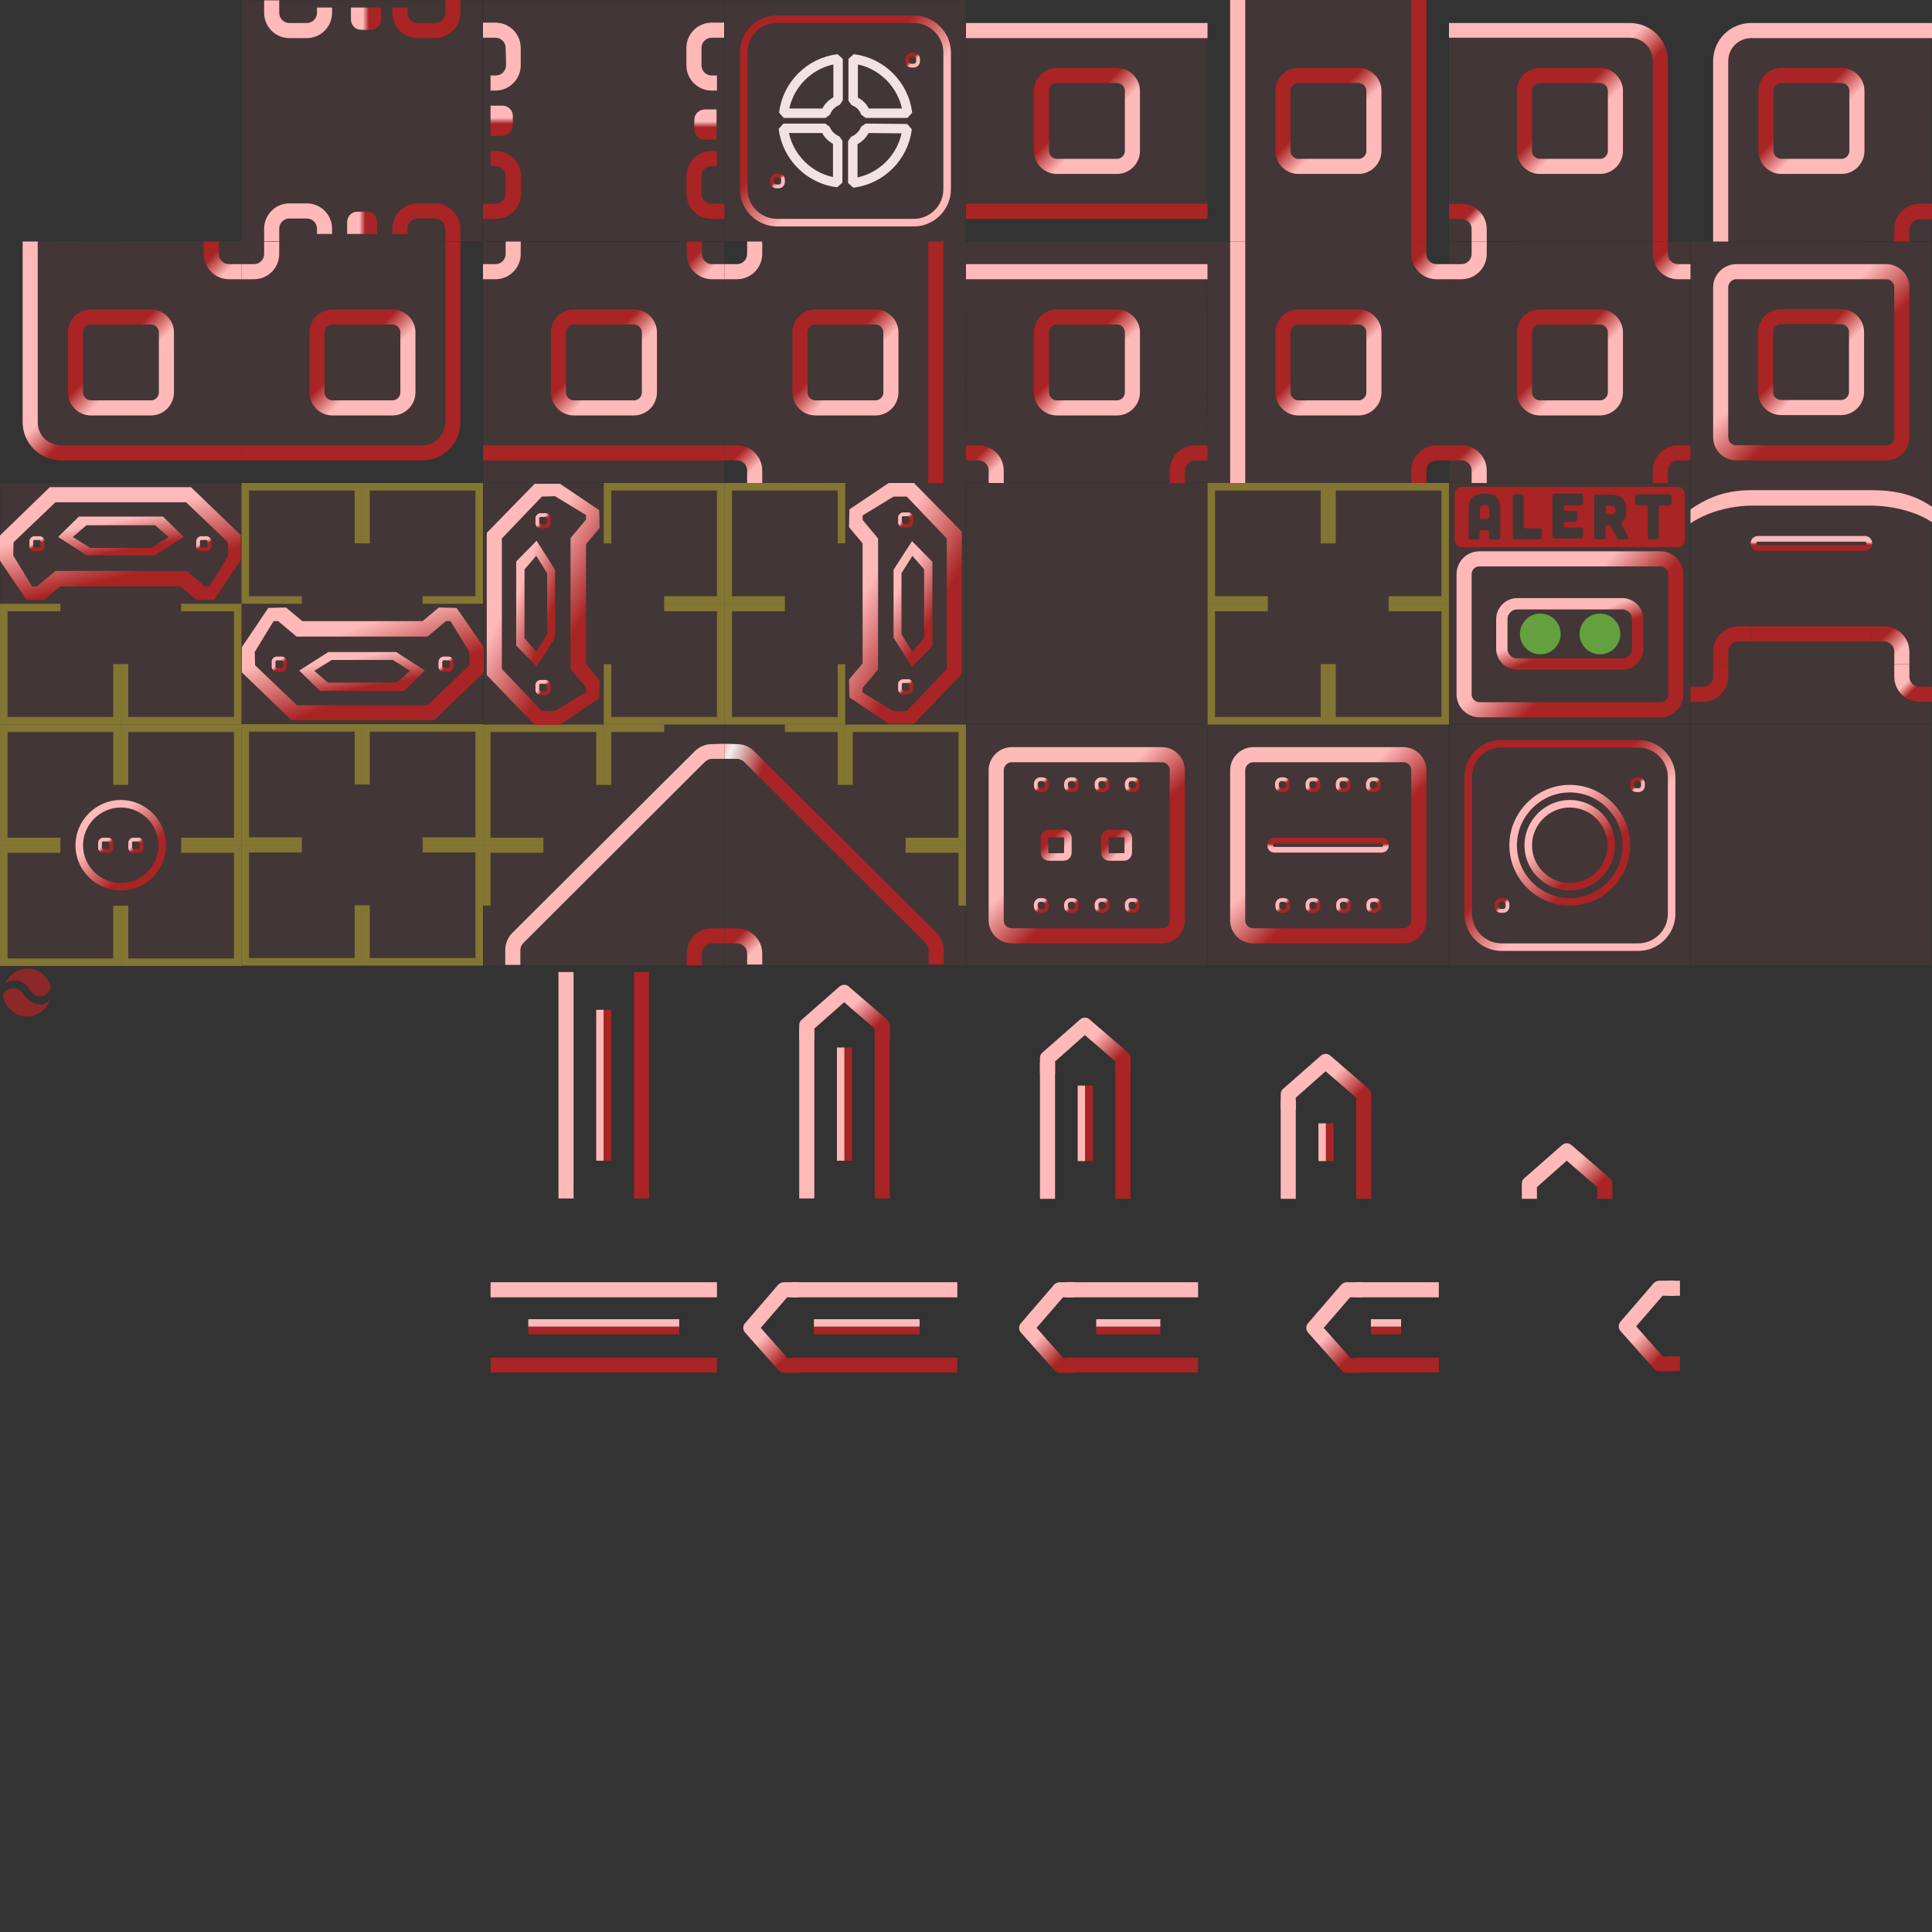 <?xml version="1.0" encoding="utf-8"?>
<!-- Generator: Adobe Illustrator 24.0.2, SVG Export Plug-In . SVG Version: 6.00 Build 0)  -->
<svg version="1.1" xmlns="http://www.w3.org/2000/svg" xmlns:xlink="http://www.w3.org/1999/xlink" x="0px" y="0px"
	 viewBox="0 0 512 512" style="enable-background:new 0 0 512 512;" xml:space="preserve">
<rect x="0" y="0" width="512" height="512" fill="#333333" stroke="none"/>
<style type="text/css">
	.st0{opacity:0.25;}
	.st1{opacity:0.45;fill:#BF5151;}
	.st2{fill:url(#SVGID_1_);}
	.st3{fill:none;stroke:url(#SVGID_2_);stroke-width:4;stroke-miterlimit:10;}
	.st4{fill:none;stroke:url(#SVGID_3_);stroke-width:4;stroke-miterlimit:10;}
	.st5{fill:#FFB9B9;}
	.st6{fill:#A92424;}
	.st7{fill:url(#SVGID_4_);}
	.st8{fill:url(#SVGID_5_);}
	.st9{fill:none;stroke:url(#SVGID_6_);stroke-width:4;stroke-miterlimit:10;}
	.st10{fill:none;stroke:url(#SVGID_7_);stroke-width:4;stroke-miterlimit:10;}
	.st11{fill:none;stroke:url(#SVGID_8_);stroke-width:4;stroke-miterlimit:10;}
	.st12{fill:none;stroke:url(#SVGID_9_);stroke-width:4;stroke-miterlimit:10;}
	.st13{fill:none;stroke:url(#SVGID_10_);stroke-width:4;stroke-miterlimit:10;}
	.st14{fill:none;stroke:url(#SVGID_11_);stroke-width:4;stroke-miterlimit:10;}
	.st15{fill:none;stroke:url(#SVGID_12_);stroke-width:4;stroke-miterlimit:10;}
	.st16{fill:none;stroke:url(#SVGID_13_);stroke-width:4;stroke-miterlimit:10;}
	.st17{fill:none;stroke:url(#SVGID_14_);stroke-width:4;stroke-miterlimit:10;}
	.st18{fill:none;stroke:url(#SVGID_15_);stroke-width:4;stroke-miterlimit:10;}
	.st19{fill:none;stroke:url(#SVGID_16_);stroke-width:4;stroke-miterlimit:10;}
	.st20{fill:none;stroke:url(#SVGID_17_);stroke-width:4;stroke-miterlimit:10;}
	.st21{fill:none;stroke:url(#SVGID_18_);stroke-width:3;stroke-miterlimit:10;}
	.st22{fill:url(#SVGID_19_);}
	.st23{fill:url(#SVGID_20_);}
	.st24{fill:url(#SVGID_21_);}
	.st25{fill:url(#SVGID_22_);}
	.st26{fill:url(#SVGID_23_);}
	.st27{fill:url(#SVGID_24_);}
	.st28{fill:url(#SVGID_25_);}
	.st29{fill:url(#SVGID_26_);}
	.st30{fill:none;stroke:url(#SVGID_27_);stroke-width:2;stroke-miterlimit:10;}
	.st31{fill:none;stroke:url(#SVGID_28_);stroke-width:2;stroke-miterlimit:10;}
	.st32{fill:none;stroke:url(#SVGID_29_);stroke-width:2;stroke-miterlimit:10;}
	.st33{fill:none;stroke:url(#SVGID_30_);stroke-width:2;stroke-miterlimit:10;}
	.st34{fill:none;stroke:url(#SVGID_31_);stroke-miterlimit:10;}
	.st35{fill:none;stroke:url(#SVGID_32_);stroke-miterlimit:10;}
	.st36{fill:none;stroke:url(#SVGID_33_);stroke-miterlimit:10;}
	.st37{fill:none;stroke:url(#SVGID_34_);stroke-miterlimit:10;}
	.st38{fill:none;stroke:url(#SVGID_35_);stroke-miterlimit:10;}
	.st39{fill:none;stroke:url(#SVGID_36_);stroke-miterlimit:10;}
	.st40{fill:none;stroke:url(#SVGID_37_);stroke-miterlimit:10;}
	.st41{fill:none;stroke:url(#SVGID_38_);stroke-miterlimit:10;}
	.st42{fill:none;stroke:url(#SVGID_39_);stroke-miterlimit:10;}
	.st43{fill:none;stroke:url(#SVGID_40_);stroke-miterlimit:10;}
	.st44{fill:none;stroke:url(#SVGID_41_);stroke-width:1.5;stroke-miterlimit:10;}
	.st45{fill:none;stroke:url(#SVGID_42_);stroke-miterlimit:10;}
	.st46{fill:none;stroke:url(#SVGID_43_);stroke-miterlimit:10;}
	.st47{fill:none;stroke:url(#SVGID_44_);stroke-miterlimit:10;}
	.st48{fill:none;stroke:url(#SVGID_45_);stroke-miterlimit:10;}
	.st49{fill:none;stroke:url(#SVGID_46_);stroke-miterlimit:10;}
	.st50{fill:none;stroke:url(#SVGID_47_);stroke-miterlimit:10;}
	.st51{fill:none;stroke:url(#SVGID_48_);stroke-miterlimit:10;}
	.st52{fill:none;stroke:url(#SVGID_49_);stroke-miterlimit:10;}
	.st53{fill:none;stroke:url(#SVGID_50_);stroke-width:2;stroke-miterlimit:10;}
	.st54{fill:none;stroke:url(#SVGID_51_);stroke-width:2;stroke-miterlimit:10;}
	.st55{fill:none;stroke:url(#SVGID_52_);stroke-width:2;stroke-miterlimit:10;}
	.st56{fill:none;stroke:url(#SVGID_53_);stroke-miterlimit:10;}
	.st57{fill:none;stroke:url(#SVGID_54_);stroke-miterlimit:10;}
	.st58{fill:url(#SVGID_55_);}
	.st59{fill:url(#SVGID_56_);}
	.st60{fill:url(#SVGID_57_);}
	.st61{fill:url(#SVGID_58_);}
	.st62{fill:none;stroke:url(#SVGID_59_);stroke-miterlimit:10;}
	.st63{fill:none;stroke:url(#SVGID_60_);stroke-miterlimit:10;}
	.st64{fill:none;stroke:url(#SVGID_61_);stroke-width:4;stroke-miterlimit:10;}
	.st65{opacity:0.35;fill:none;stroke:#F8EC2B;stroke-width:2;stroke-miterlimit:10;}
	.st66{fill:url(#SVGID_62_);}
	.st67{fill:url(#SVGID_63_);}
	.st68{fill:none;stroke:url(#SVGID_64_);stroke-miterlimit:10;}
	.st69{fill:none;stroke:url(#SVGID_65_);stroke-miterlimit:10;}
	.st70{fill:url(#SVGID_66_);}
	.st71{fill:url(#SVGID_67_);}
	.st72{fill:none;stroke:url(#SVGID_68_);stroke-miterlimit:10;}
	.st73{fill:none;stroke:url(#SVGID_69_);stroke-miterlimit:10;}
	.st74{fill:url(#SVGID_70_);}
	.st75{fill:url(#SVGID_71_);}
	.st76{fill:none;stroke:url(#SVGID_72_);stroke-miterlimit:10;}
	.st77{fill:none;stroke:url(#SVGID_73_);stroke-miterlimit:10;}
	.st78{fill:url(#SVGID_74_);}
	.st79{fill:url(#SVGID_75_);}
	.st80{fill:none;stroke:url(#SVGID_76_);stroke-miterlimit:10;}
	.st81{fill:none;stroke:url(#SVGID_77_);stroke-miterlimit:10;}
	.st82{fill:url(#SVGID_78_);}
	.st83{fill:url(#SVGID_79_);}
	.st84{fill:url(#SVGID_80_);}
	.st85{fill:none;stroke:url(#SVGID_81_);stroke-width:1.5;stroke-miterlimit:10;}
	.st86{opacity:0.75;}
	.st87{opacity:0;}
	.st88{fill:#71D0F6;}
	.st89{opacity:0;fill:#71D0F6;}
	.st90{fill:#64A03D;}
	.st91{fill:none;stroke:url(#SVGID_82_);stroke-width:4;stroke-miterlimit:10;}
	.st92{fill:none;stroke:#F2E2E2;stroke-width:2.5;stroke-linejoin:bevel;stroke-miterlimit:10;}
	.st93{fill:url(#SVGID_83_);}
	.st94{fill:url(#SVGID_84_);}
	.st95{fill:url(#SVGID_85_);}
	.st96{fill:url(#SVGID_86_);}
	.st97{fill:url(#SVGID_87_);}
	.st98{fill:url(#SVGID_88_);}
	.st99{fill:url(#SVGID_89_);}
	.st100{fill:url(#SVGID_90_);}
</style>
<g id="blue-4_copy" class="st0">
	<path class="st1" d="M64,122H16.2C10.6,122,6,117.5,6,111.9V64l58.1-0.1 M64,122v-4"/>
	<path class="st1" d="M64.1,63.9c3.4,0,57.9,0.1,57.9,0.1v47.9c0,5.6-4.5,10.1-10.1,10.1H64L64.1,63.9z"/>
	<path class="st1" d="M384,70h-3.3c-1.5,0-2.7-1.2-2.7-2.7V64h-4l-54.1,0.1c0,3.7,0.2,25.7,0.2,25.7l-0.2,38.2H378v-3.3
		c0-1.5,1.2-2.7,2.7-2.7h3.3v-4l0.1-33.6L384,70z"/>
	<rect x="326" class="st1" width="52" height="64"/>
	<rect x="256" y="6.1" class="st1" width="64" height="51.9"/>
	<rect x="0.1" y="128.1" class="st1" width="63.8" height="63.8"/>
	<rect x="0.1" y="192.1" class="st1" width="63.8" height="63.8"/>
	<rect x="64.1" y="128" class="st1" width="63.8" height="63.8"/>
	<rect x="64.1" y="192" class="st1" width="63.8" height="63.8"/>
	<rect x="128.1" y="128" class="st1" width="63.8" height="63.8"/>
	<rect x="128.1" y="192" class="st1" width="63.8" height="63.8"/>
	<rect x="192.1" y="127.9" class="st1" width="63.8" height="63.8"/>
	<rect x="192.1" y="191.9" class="st1" width="63.8" height="63.8"/>
	<rect x="256.1" y="128" class="st1" width="63.8" height="63.8"/>
	<rect x="256.1" y="192" class="st1" width="63.8" height="63.8"/>
	<rect x="320.1" y="127.9" class="st1" width="63.8" height="63.8"/>
	<rect x="320.1" y="191.9" class="st1" width="63.8" height="63.8"/>
	<rect x="384.1" y="128" class="st1" width="63.8" height="63.8"/>
	<rect x="384.1" y="192" class="st1" width="63.8" height="63.8"/>
	<rect x="448.1" y="127.9" class="st1" width="63.8" height="63.8"/>
	<rect x="448.1" y="191.9" class="st1" width="63.8" height="63.8"/>
	<rect x="64.1" y="0.1" class="st1" width="63.8" height="63.8"/>
	<rect x="128.1" y="64.1" class="st1" width="63.8" height="63.8"/>
	<rect x="128.1" y="0.1" class="st1" width="63.8" height="63.8"/>
	<rect x="192.1" y="0.1" class="st1" width="63.8" height="63.8"/>
	<rect x="256.1" y="64.1" class="st1" width="63.8" height="63.8"/>
	<rect x="384.1" y="64.1" class="st1" width="63.8" height="63.8"/>
	<rect x="448.1" y="64.1" class="st1" width="63.8" height="63.8"/>
	<path class="st1" d="M384,63.9C384,60.5,384,6,384,6H432c5.6,0,10.1,4.5,10.1,10.1V64L384,63.9z"/>
	<path class="st1" d="M453.8,64l0-47.9c0-5.6,4.5-10.1,10.1-10.1h47.9c0,0,0.1,54.5,0.1,57.9L453.8,64z"/>
	<path class="st1" d="M192,121.9h3.3c1.5,0,2.7,1.2,2.7,2.7v3.3h4l54.1-0.1c0-3.7-0.2-25.7-0.2-25.7l0.2-38.2H198v3.3
		c0,1.5-1.2,2.7-2.7,2.7H192v4l-0.1,33.6L192,121.9z"/>
</g>
<g id="blue-4">
	
		<linearGradient id="SVGID_1_" gradientUnits="userSpaceOnUse" x1="-6.013" y1="747.877" x2="51.987" y2="689.877" gradientTransform="matrix(1 0 0 -1 0 823.89)">
		<stop  offset="0" style="stop-color:#FFB9B9"/>
		<stop  offset="0.45" style="stop-color:#FFB9B9"/>
		<stop  offset="0.55" style="stop-color:#A92424"/>
		<stop  offset="1" style="stop-color:#A92424"/>
	</linearGradient>
	<path class="st2" d="M64,122H16.2C10.6,122,6,117.5,6,111.9V64h4v47.9c0,3.4,2.7,6.1,6.1,6.1H64 M64,122v-4"/>
	
		<linearGradient id="SVGID_2_" gradientUnits="userSpaceOnUse" x1="44.24" y1="715.65" x2="19.76" y2="740.13" gradientTransform="matrix(1 0 0 -1 0 823.89)">
		<stop  offset="0" style="stop-color:#FFB9B9"/>
		<stop  offset="0.4" style="stop-color:#FFB9B9"/>
		<stop  offset="0.6" style="stop-color:#A92424"/>
		<stop  offset="1" style="stop-color:#A92424"/>
	</linearGradient>
	<path class="st3" d="M24.1,84H40c2.2,0,4.1,1.8,4.1,4.1V104c0,2.2-1.8,4.1-4.1,4.1H24.1c-2.2,0-4.1-1.8-4.1-4.1V88.1
		C20,85.8,21.8,84,24.1,84z"/>
	
		<linearGradient id="SVGID_3_" gradientUnits="userSpaceOnUse" x1="108.24" y1="715.65" x2="83.76" y2="740.13" gradientTransform="matrix(1 0 0 -1 0 823.89)">
		<stop  offset="0" style="stop-color:#FFB9B9"/>
		<stop  offset="0.4" style="stop-color:#FFB9B9"/>
		<stop  offset="0.6" style="stop-color:#A92424"/>
		<stop  offset="1" style="stop-color:#A92424"/>
	</linearGradient>
	<path class="st4" d="M88.1,84H104c2.2,0,4.1,1.8,4.1,4.1V104c0,2.2-1.8,4.1-4.1,4.1H88.1c-2.2,0-4.1-1.8-4.1-4.1V88.1
		C84,85.8,85.8,84,88.1,84z"/>
	<path class="st5" d="M454,64V16.2c0-5.6,4.5-10.1,10.1-10.1H512v4h-47.9c-3.4,0-6.1,2.7-6.1,6.1V64H454z"/>
	<path class="st6" d="M512,58.1h-3.3c-1.5,0-2.7,1.2-2.7,2.7V64h-4v-3.3c0-3.7,3-6.7,6.7-6.7h3.3V58.1z"/>
	
		<linearGradient id="SVGID_4_" gradientUnits="userSpaceOnUse" x1="396.05" y1="829.84" x2="454" y2="771.89" gradientTransform="matrix(1 0 0 -1 0 823.89)">
		<stop  offset="0" style="stop-color:#FFB9B9"/>
		<stop  offset="0.45" style="stop-color:#FFB9B9"/>
		<stop  offset="0.55" style="stop-color:#A92424"/>
		<stop  offset="1" style="stop-color:#A92424"/>
	</linearGradient>
	<path class="st7" d="M384,10h47.9c3.4,0,6.1,2.7,6.1,6.1V64h4V16.2c0-5.6-4.5-10.1-10.1-10.1H384V10z"/>
	
		<linearGradient id="SVGID_5_" gradientUnits="userSpaceOnUse" x1="394.529" y1="760.398" x2="384.529" y2="770.398" gradientTransform="matrix(1 0 0 -1 0 823.89)">
		<stop  offset="0" style="stop-color:#FFB9B9"/>
		<stop  offset="0.4" style="stop-color:#FFB9B9"/>
		<stop  offset="0.6" style="stop-color:#A92424"/>
		<stop  offset="1" style="stop-color:#A92424"/>
	</linearGradient>
	<path class="st8" d="M384,58h3.3c1.5,0,2.7,1.2,2.7,2.7V64h4v-3.3c0-3.7-3-6.7-6.7-6.7H384V58z"/>
	
		<linearGradient id="SVGID_6_" gradientUnits="userSpaceOnUse" x1="428.24" y1="779.65" x2="403.76" y2="804.13" gradientTransform="matrix(1 0 0 -1 0 823.89)">
		<stop  offset="0" style="stop-color:#FFB9B9"/>
		<stop  offset="0.4" style="stop-color:#FFB9B9"/>
		<stop  offset="0.6" style="stop-color:#A92424"/>
		<stop  offset="1" style="stop-color:#A92424"/>
	</linearGradient>
	<path class="st9" d="M408.1,20H424c2.2,0,4.1,1.8,4.1,4.1V40c0,2.2-1.8,4.1-4.1,4.1h-15.9c-2.2,0-4.1-1.8-4.1-4.1V24.1
		C404,21.8,405.8,20,408.1,20z"/>
	
		<linearGradient id="SVGID_7_" gradientUnits="userSpaceOnUse" x1="492.24" y1="779.65" x2="467.76" y2="804.13" gradientTransform="matrix(1 0 0 -1 0 823.89)">
		<stop  offset="0" style="stop-color:#FFB9B9"/>
		<stop  offset="0.4" style="stop-color:#FFB9B9"/>
		<stop  offset="0.6" style="stop-color:#A92424"/>
		<stop  offset="1" style="stop-color:#A92424"/>
	</linearGradient>
	<path class="st10" d="M472.1,20H488c2.2,0,4.1,1.8,4.1,4.1V40c0,2.2-1.8,4.1-4.1,4.1h-15.9c-2.2,0-4.1-1.8-4.1-4.1V24.1
		C468,21.8,469.8,20,472.1,20z"/>
	
		<linearGradient id="SVGID_8_" gradientUnits="userSpaceOnUse" x1="428.24" y1="715.65" x2="403.76" y2="740.13" gradientTransform="matrix(1 0 0 -1 0 823.89)">
		<stop  offset="0" style="stop-color:#FFB9B9"/>
		<stop  offset="0.4" style="stop-color:#FFB9B9"/>
		<stop  offset="0.6" style="stop-color:#A92424"/>
		<stop  offset="1" style="stop-color:#A92424"/>
	</linearGradient>
	<path class="st11" d="M408.1,84H424c2.2,0,4.1,1.8,4.1,4.1V104c0,2.2-1.8,4.1-4.1,4.1h-15.9c-2.2,0-4.1-1.8-4.1-4.1V88.1
		C404,85.8,405.8,84,408.1,84z"/>
	
		<linearGradient id="SVGID_9_" gradientUnits="userSpaceOnUse" x1="364.24" y1="715.65" x2="339.76" y2="740.13" gradientTransform="matrix(1 0 0 -1 0 823.89)">
		<stop  offset="0" style="stop-color:#FFB9B9"/>
		<stop  offset="0.4" style="stop-color:#FFB9B9"/>
		<stop  offset="0.6" style="stop-color:#A92424"/>
		<stop  offset="1" style="stop-color:#A92424"/>
	</linearGradient>
	<path class="st12" d="M344.1,84H360c2.2,0,4.1,1.8,4.1,4.1V104c0,2.2-1.8,4.1-4.1,4.1h-15.9c-2.2,0-4.1-1.8-4.1-4.1V88.1
		C340,85.8,341.8,84,344.1,84z"/>
	
		<linearGradient id="SVGID_10_" gradientUnits="userSpaceOnUse" x1="364.24" y1="779.65" x2="339.76" y2="804.13" gradientTransform="matrix(1 0 0 -1 0 823.89)">
		<stop  offset="0" style="stop-color:#FFB9B9"/>
		<stop  offset="0.4" style="stop-color:#FFB9B9"/>
		<stop  offset="0.6" style="stop-color:#A92424"/>
		<stop  offset="1" style="stop-color:#A92424"/>
	</linearGradient>
	<path class="st13" d="M344.1,20H360c2.2,0,4.1,1.8,4.1,4.1V40c0,2.2-1.8,4.1-4.1,4.1h-15.9c-2.2,0-4.1-1.8-4.1-4.1V24.1
		C340,21.8,341.8,20,344.1,20z"/>
	
		<linearGradient id="SVGID_11_" gradientUnits="userSpaceOnUse" x1="300.24" y1="715.65" x2="275.76" y2="740.13" gradientTransform="matrix(1 0 0 -1 0 823.89)">
		<stop  offset="0" style="stop-color:#FFB9B9"/>
		<stop  offset="0.4" style="stop-color:#FFB9B9"/>
		<stop  offset="0.6" style="stop-color:#A92424"/>
		<stop  offset="1" style="stop-color:#A92424"/>
	</linearGradient>
	<path class="st14" d="M280.1,84H296c2.2,0,4.1,1.8,4.1,4.1V104c0,2.2-1.8,4.1-4.1,4.1h-15.9c-2.2,0-4.1-1.8-4.1-4.1V88.1
		C276,85.8,277.8,84,280.1,84z"/>
	
		<linearGradient id="SVGID_12_" gradientUnits="userSpaceOnUse" x1="300.24" y1="779.65" x2="275.76" y2="804.13" gradientTransform="matrix(1 0 0 -1 0 823.89)">
		<stop  offset="0" style="stop-color:#FFB9B9"/>
		<stop  offset="0.4" style="stop-color:#FFB9B9"/>
		<stop  offset="0.6" style="stop-color:#A92424"/>
		<stop  offset="1" style="stop-color:#A92424"/>
	</linearGradient>
	<path class="st15" d="M280.1,20H296c2.2,0,4.1,1.8,4.1,4.1V40c0,2.2-1.8,4.1-4.1,4.1h-15.9c-2.2,0-4.1-1.8-4.1-4.1V24.1
		C276,21.8,277.8,20,280.1,20z"/>
	
		<linearGradient id="SVGID_13_" gradientUnits="userSpaceOnUse" x1="236.24" y1="715.65" x2="211.76" y2="740.13" gradientTransform="matrix(1 0 0 -1 0 823.89)">
		<stop  offset="0" style="stop-color:#FFB9B9"/>
		<stop  offset="0.4" style="stop-color:#FFB9B9"/>
		<stop  offset="0.6" style="stop-color:#A92424"/>
		<stop  offset="1" style="stop-color:#A92424"/>
	</linearGradient>
	<path class="st16" d="M216.1,84H232c2.2,0,4.1,1.8,4.1,4.1V104c0,2.2-1.8,4.1-4.1,4.1h-15.9c-2.2,0-4.1-1.8-4.1-4.1V88.1
		C212,85.8,213.8,84,216.1,84z"/>
	
		<linearGradient id="SVGID_14_" gradientUnits="userSpaceOnUse" x1="172.24" y1="715.65" x2="147.76" y2="740.13" gradientTransform="matrix(1 0 0 -1 0 823.89)">
		<stop  offset="0" style="stop-color:#FFB9B9"/>
		<stop  offset="0.4" style="stop-color:#FFB9B9"/>
		<stop  offset="0.6" style="stop-color:#A92424"/>
		<stop  offset="1" style="stop-color:#A92424"/>
	</linearGradient>
	<path class="st17" d="M152.1,84H168c2.2,0,4.1,1.8,4.1,4.1V104c0,2.2-1.8,4.1-4.1,4.1h-15.9c-2.2,0-4.1-1.8-4.1-4.1V88.1
		C148,85.8,149.8,84,152.1,84z"/>
	
		<linearGradient id="SVGID_15_" gradientUnits="userSpaceOnUse" x1="263.811" y1="624.079" x2="312.208" y2="575.682" gradientTransform="matrix(1 0 0 -1 0 823.89)">
		<stop  offset="0" style="stop-color:#FFB9B9"/>
		<stop  offset="0.4" style="stop-color:#FFB9B9"/>
		<stop  offset="0.6" style="stop-color:#A92424"/>
		<stop  offset="1" style="stop-color:#A92424"/>
	</linearGradient>
	<path class="st18" d="M268.1,200h39.8c2.2,0,4.1,1.8,4.1,4.1v39.8c0,2.2-1.8,4.1-4.1,4.1h-39.8c-2.2,0-4.1-1.8-4.1-4.1v-39.8
		C264,201.9,265.9,200,268.1,200z"/>
	
		<linearGradient id="SVGID_16_" gradientUnits="userSpaceOnUse" x1="327.811" y1="624.079" x2="376.208" y2="575.682" gradientTransform="matrix(1 0 0 -1 0 823.89)">
		<stop  offset="0" style="stop-color:#FFB9B9"/>
		<stop  offset="0.4" style="stop-color:#FFB9B9"/>
		<stop  offset="0.6" style="stop-color:#A92424"/>
		<stop  offset="1" style="stop-color:#A92424"/>
	</linearGradient>
	<path class="st19" d="M332.1,200h39.8c2.2,0,4.1,1.8,4.1,4.1v39.8c0,2.2-1.8,4.1-4.1,4.1h-39.8c-2.2,0-4.1-1.8-4.1-4.1v-39.8
		C328,201.9,329.9,200,332.1,200z"/>
	
		<linearGradient id="SVGID_17_" gradientUnits="userSpaceOnUse" x1="391.798" y1="680.042" x2="440.227" y2="631.613" gradientTransform="matrix(1 0 0 -1 0 823.89)">
		<stop  offset="0" style="stop-color:#FFB9B9"/>
		<stop  offset="0.4" style="stop-color:#FFB9B9"/>
		<stop  offset="0.6" style="stop-color:#A92424"/>
		<stop  offset="1" style="stop-color:#A92424"/>
	</linearGradient>
	<path class="st20" d="M392.1,148.1H440c2.2,0,4.1,1.8,4.1,4.1V184c0,2.2-1.8,4.1-4.1,4.1h-47.9c-2.2,0-4.1-1.8-4.1-4.1v-31.8
		C388,149.9,389.8,148.1,392.1,148.1z"/>
	
		<linearGradient id="SVGID_18_" gradientUnits="userSpaceOnUse" x1="410.599" y1="669.258" x2="421.402" y2="642.518" gradientTransform="matrix(1 0 0 -1 0 823.89)">
		<stop  offset="0" style="stop-color:#FFB9B9"/>
		<stop  offset="0.4" style="stop-color:#FFB9B9"/>
		<stop  offset="0.6" style="stop-color:#A92424"/>
		<stop  offset="1" style="stop-color:#A92424"/>
	</linearGradient>
	<path class="st21" d="M402.1,160h27.8c2.2,0,4.1,1.8,4.1,4.1v7.8c0,2.2-1.8,4.1-4.1,4.1h-27.8c-2.2,0-4.1-1.8-4.1-4.1v-7.8
		C398,161.8,399.9,160,402.1,160z"/>
	<path class="st6" d="M448,122h-3.3c-1.5,0-2.7,1.2-2.7,2.7v3.3h-4v-3.3c0-3.7,3-6.7,6.7-6.7h3.3V122z"/>
	<path class="st6" d="M384,122h-3.3c-1.5,0-2.7,1.2-2.7,2.7v3.3h-4v-3.3c0-3.7,3-6.7,6.7-6.7h3.3V122z"/>
	<path class="st6" d="M320,122h-3.3c-1.5,0-2.7,1.2-2.7,2.7v3.3h-4v-3.3c0-3.7,3-6.7,6.7-6.7h3.3V122z"/>
	<path class="st5" d="M384,70h3.3c1.5,0,2.7-1.2,2.7-2.7V64h4v3.3c0,3.7-3,6.7-6.7,6.7H384V70z"/>
	<path class="st5" d="M128,70h3.3c1.5,0,2.7-1.2,2.7-2.7V64h4v3.3c0,3.7-3,6.7-6.7,6.7H128V70z"/>
	<path class="st5" d="M64,70h3.3c1.5,0,2.7-1.2,2.7-2.7V64h4v3.3c0,3.7-3,6.7-6.7,6.7H64V70z"/>
	<path class="st5" d="M192,70h3.3c1.5,0,2.7-1.2,2.7-2.7V64h4v3.3c0,3.7-3,6.7-6.7,6.7H192V70z"/>
	<path class="st6" d="M64,118h47.9c3.4,0,6.1-2.7,6.1-6.1V64h4v47.9c0,5.6-4.5,10.1-10.1,10.1H64V118z"/>
	<rect x="128" y="118" class="st6" width="64" height="4"/>
	<rect x="256" y="54" class="st6" width="64" height="4"/>
	<rect x="256" y="70" class="st5" width="64" height="4"/>
	<rect x="246" y="64" class="st6" width="4" height="64"/>
	<rect x="326" y="64" class="st5" width="4" height="64"/>
	
		<linearGradient id="SVGID_19_" gradientUnits="userSpaceOnUse" x1="202.519" y1="696.409" x2="192.519" y2="706.409" gradientTransform="matrix(1 0 0 -1 0 823.89)">
		<stop  offset="0" style="stop-color:#FFB9B9"/>
		<stop  offset="0.3" style="stop-color:#FFB9B9"/>
		<stop  offset="0.7" style="stop-color:#A92424"/>
		<stop  offset="1" style="stop-color:#A92424"/>
	</linearGradient>
	<path class="st22" d="M198,124.7v3.3h4v-3.3c0-3.7-3-6.7-6.7-6.7H192v4h3.3C196.8,122,198,123.2,198,124.7z"/>
	
		<linearGradient id="SVGID_20_" gradientUnits="userSpaceOnUse" x1="63.5" y1="749.352" x2="53.525" y2="759.327" gradientTransform="matrix(1 0 0 -1 0 823.89)">
		<stop  offset="0" style="stop-color:#FFB9B9"/>
		<stop  offset="0.3" style="stop-color:#FFB9B9"/>
		<stop  offset="0.7" style="stop-color:#A92424"/>
		<stop  offset="1" style="stop-color:#A92424"/>
	</linearGradient>
	<path class="st23" d="M64,70h-3.3c-1.5,0-2.7-1.2-2.7-2.7V64h-4v3.3c0,3.7,3,6.7,6.7,6.7H64V70z"/>
	
		<linearGradient id="SVGID_21_" gradientUnits="userSpaceOnUse" x1="266.519" y1="696.409" x2="256.519" y2="706.409" gradientTransform="matrix(1 0 0 -1 0 823.89)">
		<stop  offset="0" style="stop-color:#FFB9B9"/>
		<stop  offset="0.3" style="stop-color:#FFB9B9"/>
		<stop  offset="0.7" style="stop-color:#A92424"/>
		<stop  offset="1" style="stop-color:#A92424"/>
	</linearGradient>
	<path class="st24" d="M262,124.7v3.3h4v-3.3c0-3.7-3-6.7-6.7-6.7H256v4h3.3C260.8,122,262,123.2,262,124.7z"/>
	
		<linearGradient id="SVGID_22_" gradientUnits="userSpaceOnUse" x1="394.519" y1="696.409" x2="384.519" y2="706.409" gradientTransform="matrix(1 0 0 -1 0 823.89)">
		<stop  offset="0" style="stop-color:#FFB9B9"/>
		<stop  offset="0.3" style="stop-color:#FFB9B9"/>
		<stop  offset="0.7" style="stop-color:#A92424"/>
		<stop  offset="1" style="stop-color:#A92424"/>
	</linearGradient>
	<path class="st25" d="M390,124.7v3.3h4v-3.3c0-3.7-3-6.7-6.7-6.7H384v4h3.3C388.8,122,390,123.2,390,124.7z"/>
	
		<linearGradient id="SVGID_23_" gradientUnits="userSpaceOnUse" x1="191.469" y1="749.384" x2="181.494" y2="759.358" gradientTransform="matrix(1 0 0 -1 0 823.89)">
		<stop  offset="0" style="stop-color:#FFB9B9"/>
		<stop  offset="0.3" style="stop-color:#FFB9B9"/>
		<stop  offset="0.7" style="stop-color:#A92424"/>
		<stop  offset="1" style="stop-color:#A92424"/>
	</linearGradient>
	<path class="st26" d="M192,70h-3.3c-1.5,0-2.7-1.2-2.7-2.7V64h-4v3.3c0,3.7,3,6.7,6.7,6.7h3.3V70z"/>
	
		<linearGradient id="SVGID_24_" gradientUnits="userSpaceOnUse" x1="383.469" y1="749.384" x2="373.494" y2="759.358" gradientTransform="matrix(1 0 0 -1 0 823.89)">
		<stop  offset="0" style="stop-color:#FFB9B9"/>
		<stop  offset="0.3" style="stop-color:#FFB9B9"/>
		<stop  offset="0.7" style="stop-color:#A92424"/>
		<stop  offset="1" style="stop-color:#A92424"/>
	</linearGradient>
	<path class="st27" d="M384,70h-3.3c-1.5,0-2.7-1.2-2.7-2.7V64h-4v3.3c0,3.7,3,6.7,6.7,6.7h3.3V70z"/>
	
		<linearGradient id="SVGID_25_" gradientUnits="userSpaceOnUse" x1="447.466" y1="749.386" x2="437.492" y2="759.36" gradientTransform="matrix(1 0 0 -1 0 823.89)">
		<stop  offset="0" style="stop-color:#FFB9B9"/>
		<stop  offset="0.3" style="stop-color:#FFB9B9"/>
		<stop  offset="0.7" style="stop-color:#A92424"/>
		<stop  offset="1" style="stop-color:#A92424"/>
	</linearGradient>
	<path class="st28" d="M448,70h-3.3c-1.5,0-2.7-1.2-2.7-2.7V64h-4v3.3c0,3.7,3,6.7,6.7,6.7h3.3V70z"/>
	
		<linearGradient id="SVGID_26_" gradientUnits="userSpaceOnUse" x1="202.344" y1="568.584" x2="192.519" y2="578.409" gradientTransform="matrix(1 0 0 -1 0 823.89)">
		<stop  offset="0" style="stop-color:#FFB9B9"/>
		<stop  offset="0.3" style="stop-color:#FFB9B9"/>
		<stop  offset="0.7" style="stop-color:#A92424"/>
		<stop  offset="1" style="stop-color:#A92424"/>
	</linearGradient>
	<path class="st29" d="M198,252.7v2.9h4v-2.9c0-3.7-3-6.7-6.7-6.7H192v4h3.3C196.8,250,198,251.2,198,252.7z"/>
	<path class="st6" d="M192,250h-3.3c-1.5,0-2.7,1.2-2.7,2.7v3.1h-4v-3.1c0-3.7,3-6.7,6.7-6.7h3.3V250z"/>
	
		<linearGradient id="SVGID_27_" gradientUnits="userSpaceOnUse" x1="249.053" y1="766.837" x2="198.901" y2="816.989" gradientTransform="matrix(1 0 0 -1 0 823.89)">
		<stop  offset="0" style="stop-color:#FFB9B9"/>
		<stop  offset="0.4" style="stop-color:#FFB9B9"/>
		<stop  offset="0.6" style="stop-color:#A92424"/>
		<stop  offset="1" style="stop-color:#A92424"/>
	</linearGradient>
	<path class="st30" d="M205.9,5.1h36.3c4.8,0,8.8,4,8.8,8.8v36.3c0,4.8-4,8.8-8.8,8.8h-36.3c-4.8,0-8.8-4-8.8-8.8V13.9
		C197.1,9,201,5.1,205.9,5.1z"/>
	
		<linearGradient id="SVGID_28_" gradientUnits="userSpaceOnUse" x1="441.05" y1="574.839" x2="390.899" y2="624.991" gradientTransform="matrix(1 0 0 -1 0 823.89)">
		<stop  offset="0" style="stop-color:#FFB9B9"/>
		<stop  offset="0.4" style="stop-color:#FFB9B9"/>
		<stop  offset="0.6" style="stop-color:#A92424"/>
		<stop  offset="1" style="stop-color:#A92424"/>
	</linearGradient>
	<path class="st31" d="M397.9,197.1h36.3c4.8,0,8.8,4,8.8,8.8v36.3c0,4.8-4,8.8-8.8,8.8h-36.3c-4.8,0-8.8-4-8.8-8.8v-36.3
		C389.1,201,393,197.1,397.9,197.1z"/>
	
		<linearGradient id="SVGID_29_" gradientUnits="userSpaceOnUse" x1="404.718" y1="611.172" x2="427.301" y2="588.589" gradientTransform="matrix(1 0 0 -1 0 823.89)">
		<stop  offset="0" style="stop-color:#FFB9B9"/>
		<stop  offset="0.25" style="stop-color:#FFB9B9"/>
		<stop  offset="0.75" style="stop-color:#A92424"/>
		<stop  offset="1" style="stop-color:#A92424"/>
	</linearGradient>
	<path class="st32" d="M416,209L416,209c8.2,0,15,6.7,15,15l0,0c0,8.2-6.7,15-15,15l0,0c-8.2,0-15-6.7-15-15l0,0
		C401,215.8,407.8,209,416,209z"/>
	
		<linearGradient id="SVGID_30_" gradientUnits="userSpaceOnUse" x1="407.543" y1="608.347" x2="424.476" y2="591.414" gradientTransform="matrix(1 0 0 -1 0 823.89)">
		<stop  offset="0" style="stop-color:#FFB9B9"/>
		<stop  offset="0.25" style="stop-color:#FFB9B9"/>
		<stop  offset="0.75" style="stop-color:#A92424"/>
		<stop  offset="1" style="stop-color:#A92424"/>
	</linearGradient>
	<path class="st33" d="M416,213L416,213c6,0,11,4.9,11,11l0,0c0,6-4.9,11-11,11l0,0c-6,0-11-4.9-11-11l0,0C405,218,410,213,416,213z
		"/>
	
		<linearGradient id="SVGID_31_" gradientUnits="userSpaceOnUse" x1="435.458" y1="614.432" x2="432.508" y2="617.382" gradientTransform="matrix(1 0 0 -1 0 823.89)">
		<stop  offset="0" style="stop-color:#FFB9B9"/>
		<stop  offset="0.4" style="stop-color:#FFB9B9"/>
		<stop  offset="0.6" style="stop-color:#A92424"/>
		<stop  offset="1" style="stop-color:#A92424"/>
	</linearGradient>
	<path class="st34" d="M433.7,206.5h0.5c0.7,0,1.2,0.5,1.2,1.2v0.5c0,0.7-0.5,1.2-1.2,1.2h-0.5c-0.7,0-1.2-0.5-1.2-1.2v-0.5
		C432.5,207.1,433,206.5,433.7,206.5z"/>
	
		<linearGradient id="SVGID_32_" gradientUnits="userSpaceOnUse" x1="399.547" y1="582.443" x2="396.597" y2="585.393" gradientTransform="matrix(1 0 0 -1 0 823.89)">
		<stop  offset="0" style="stop-color:#FFB9B9"/>
		<stop  offset="0.4" style="stop-color:#FFB9B9"/>
		<stop  offset="0.6" style="stop-color:#A92424"/>
		<stop  offset="1" style="stop-color:#A92424"/>
	</linearGradient>
	<path class="st35" d="M397.8,238.5h0.5c0.7,0,1.2,0.5,1.2,1.2v0.5c0,0.7-0.5,1.2-1.2,1.2h-0.5c-0.7,0-1.2-0.5-1.2-1.2v-0.5
		C396.6,239.1,397.1,238.5,397.8,238.5z"/>
	
		<linearGradient id="SVGID_33_" gradientUnits="userSpaceOnUse" x1="338.415" y1="617.375" x2="341.365" y2="614.425" gradientTransform="matrix(1 0 0 -1 0 823.89)">
		<stop  offset="0" style="stop-color:#FFB9B9"/>
		<stop  offset="0.4" style="stop-color:#FFB9B9"/>
		<stop  offset="0.6" style="stop-color:#A92424"/>
		<stop  offset="1" style="stop-color:#A92424"/>
	</linearGradient>
	<path class="st36" d="M339.6,206.5h0.5c0.7,0,1.2,0.5,1.2,1.2v0.5c0,0.7-0.5,1.2-1.2,1.2h-0.5c-0.7,0-1.2-0.5-1.2-1.2v-0.5
		C338.4,207.1,338.9,206.5,339.6,206.5z"/>
	
		<linearGradient id="SVGID_34_" gradientUnits="userSpaceOnUse" x1="346.493" y1="617.397" x2="349.443" y2="614.447" gradientTransform="matrix(1 0 0 -1 0 823.89)">
		<stop  offset="0" style="stop-color:#FFB9B9"/>
		<stop  offset="0.4" style="stop-color:#FFB9B9"/>
		<stop  offset="0.6" style="stop-color:#A92424"/>
		<stop  offset="1" style="stop-color:#A92424"/>
	</linearGradient>
	<path class="st37" d="M347.7,206.5h0.5c0.7,0,1.2,0.5,1.2,1.2v0.5c0,0.7-0.5,1.2-1.2,1.2h-0.5c-0.7,0-1.2-0.5-1.2-1.2v-0.5
		C346.5,207.1,347,206.5,347.7,206.5z"/>
	
		<linearGradient id="SVGID_35_" gradientUnits="userSpaceOnUse" x1="354.51" y1="617.379" x2="357.46" y2="614.429" gradientTransform="matrix(1 0 0 -1 0 823.89)">
		<stop  offset="0" style="stop-color:#FFB9B9"/>
		<stop  offset="0.4" style="stop-color:#FFB9B9"/>
		<stop  offset="0.6" style="stop-color:#A92424"/>
		<stop  offset="1" style="stop-color:#A92424"/>
	</linearGradient>
	<path class="st38" d="M355.7,206.5h0.5c0.7,0,1.2,0.5,1.2,1.2v0.5c0,0.7-0.5,1.2-1.2,1.2h-0.5c-0.7,0-1.2-0.5-1.2-1.2v-0.5
		C354.5,207.1,355,206.5,355.7,206.5z"/>
	
		<linearGradient id="SVGID_36_" gradientUnits="userSpaceOnUse" x1="362.527" y1="617.363" x2="365.477" y2="614.413" gradientTransform="matrix(1 0 0 -1 0 823.89)">
		<stop  offset="0" style="stop-color:#FFB9B9"/>
		<stop  offset="0.4" style="stop-color:#FFB9B9"/>
		<stop  offset="0.6" style="stop-color:#A92424"/>
		<stop  offset="1" style="stop-color:#A92424"/>
	</linearGradient>
	<path class="st39" d="M363.7,206.5h0.5c0.7,0,1.2,0.5,1.2,1.2v0.5c0,0.7-0.5,1.2-1.2,1.2h-0.5c-0.7,0-1.2-0.5-1.2-1.2v-0.5
		C362.5,207.1,363.1,206.5,363.7,206.5z"/>
	
		<linearGradient id="SVGID_37_" gradientUnits="userSpaceOnUse" x1="338.494" y1="585.396" x2="341.444" y2="582.446" gradientTransform="matrix(1 0 0 -1 0 823.89)">
		<stop  offset="0" style="stop-color:#FFB9B9"/>
		<stop  offset="0.4" style="stop-color:#FFB9B9"/>
		<stop  offset="0.6" style="stop-color:#A92424"/>
		<stop  offset="1" style="stop-color:#A92424"/>
	</linearGradient>
	<path class="st40" d="M339.7,238.5h0.5c0.7,0,1.2,0.5,1.2,1.2v0.5c0,0.7-0.5,1.2-1.2,1.2h-0.5c-0.7,0-1.2-0.5-1.2-1.2v-0.5
		C338.5,239.1,339,238.5,339.7,238.5z"/>
	
		<linearGradient id="SVGID_38_" gradientUnits="userSpaceOnUse" x1="346.522" y1="585.368" x2="349.471" y2="582.419" gradientTransform="matrix(1 0 0 -1 0 823.89)">
		<stop  offset="0" style="stop-color:#FFB9B9"/>
		<stop  offset="0.4" style="stop-color:#FFB9B9"/>
		<stop  offset="0.6" style="stop-color:#A92424"/>
		<stop  offset="1" style="stop-color:#A92424"/>
	</linearGradient>
	<path class="st41" d="M347.7,238.5h0.5c0.7,0,1.2,0.5,1.2,1.2v0.5c0,0.7-0.5,1.2-1.2,1.2h-0.5c-0.7,0-1.2-0.5-1.2-1.2v-0.5
		C346.5,239.1,347.1,238.5,347.7,238.5z"/>
	
		<linearGradient id="SVGID_39_" gradientUnits="userSpaceOnUse" x1="354.59" y1="585.4" x2="357.54" y2="582.45" gradientTransform="matrix(1 0 0 -1 0 823.89)">
		<stop  offset="0" style="stop-color:#FFB9B9"/>
		<stop  offset="0.4" style="stop-color:#FFB9B9"/>
		<stop  offset="0.6" style="stop-color:#A92424"/>
		<stop  offset="1" style="stop-color:#A92424"/>
	</linearGradient>
	<path class="st42" d="M355.8,238.5h0.5c0.7,0,1.2,0.5,1.2,1.2v0.5c0,0.7-0.5,1.2-1.2,1.2h-0.5c-0.7,0-1.2-0.5-1.2-1.2v-0.5
		C354.6,239.1,355.1,238.5,355.8,238.5z"/>
	
		<linearGradient id="SVGID_40_" gradientUnits="userSpaceOnUse" x1="362.556" y1="585.33" x2="365.728" y2="582.38" gradientTransform="matrix(1 0 0 -1 0 823.89)">
		<stop  offset="0" style="stop-color:#FFB9B9"/>
		<stop  offset="0.4" style="stop-color:#FFB9B9"/>
		<stop  offset="0.6" style="stop-color:#A92424"/>
		<stop  offset="1" style="stop-color:#A92424"/>
	</linearGradient>
	<path class="st43" d="M363.8,238.5h0.5c0.7,0,1.2,0.5,1.2,1.2v0.5c0,0.7-0.5,1.2-1.2,1.2h-0.5c-0.7,0-1.2-0.5-1.2-1.2v-0.5
		C362.6,239.1,363.1,238.5,363.8,238.5z"/>
	
		<linearGradient id="SVGID_41_" gradientUnits="userSpaceOnUse" x1="351.95" y1="597.933" x2="351.95" y2="601.847" gradientTransform="matrix(1 0 0 -1 0 823.89)">
		<stop  offset="0" style="stop-color:#FFB9B9"/>
		<stop  offset="0.4" style="stop-color:#FFB9B9"/>
		<stop  offset="0.6" style="stop-color:#A92424"/>
		<stop  offset="1" style="stop-color:#A92424"/>
	</linearGradient>
	<path class="st44" d="M337.8,222.8h28.3c0.7,0,1.2,0.5,1.2,1.2l0,0c0,0.7-0.5,1.2-1.2,1.2h-28.3c-0.7,0-1.2-0.5-1.2-1.2l0,0
		C336.6,223.3,337.2,222.8,337.8,222.8z"/>
	
		<linearGradient id="SVGID_42_" gradientUnits="userSpaceOnUse" x1="274.494" y1="617.396" x2="277.444" y2="614.446" gradientTransform="matrix(1 0 0 -1 0 823.89)">
		<stop  offset="0" style="stop-color:#FFB9B9"/>
		<stop  offset="0.4" style="stop-color:#FFB9B9"/>
		<stop  offset="0.6" style="stop-color:#A92424"/>
		<stop  offset="1" style="stop-color:#A92424"/>
	</linearGradient>
	<path class="st45" d="M275.7,206.5h0.5c0.7,0,1.2,0.5,1.2,1.2v0.5c0,0.7-0.5,1.2-1.2,1.2h-0.5c-0.7,0-1.2-0.5-1.2-1.2v-0.5
		C274.5,207.1,275,206.5,275.7,206.5z"/>
	
		<linearGradient id="SVGID_43_" gradientUnits="userSpaceOnUse" x1="282.522" y1="617.368" x2="285.471" y2="614.419" gradientTransform="matrix(1 0 0 -1 0 823.89)">
		<stop  offset="0" style="stop-color:#FFB9B9"/>
		<stop  offset="0.4" style="stop-color:#FFB9B9"/>
		<stop  offset="0.6" style="stop-color:#A92424"/>
		<stop  offset="1" style="stop-color:#A92424"/>
	</linearGradient>
	<path class="st46" d="M283.7,206.5h0.5c0.7,0,1.2,0.5,1.2,1.2v0.5c0,0.7-0.5,1.2-1.2,1.2h-0.5c-0.7,0-1.2-0.5-1.2-1.2v-0.5
		C282.5,207.1,283.1,206.5,283.7,206.5z"/>
	
		<linearGradient id="SVGID_44_" gradientUnits="userSpaceOnUse" x1="290.59" y1="617.4" x2="293.54" y2="614.45" gradientTransform="matrix(1 0 0 -1 0 823.89)">
		<stop  offset="0" style="stop-color:#FFB9B9"/>
		<stop  offset="0.4" style="stop-color:#FFB9B9"/>
		<stop  offset="0.6" style="stop-color:#A92424"/>
		<stop  offset="1" style="stop-color:#A92424"/>
	</linearGradient>
	<path class="st47" d="M291.8,206.5h0.5c0.7,0,1.2,0.5,1.2,1.2v0.5c0,0.7-0.5,1.2-1.2,1.2h-0.5c-0.7,0-1.2-0.5-1.2-1.2v-0.5
		C290.6,207.1,291.1,206.5,291.8,206.5z"/>
	
		<linearGradient id="SVGID_45_" gradientUnits="userSpaceOnUse" x1="298.556" y1="617.33" x2="301.728" y2="614.38" gradientTransform="matrix(1 0 0 -1 0 823.89)">
		<stop  offset="0" style="stop-color:#FFB9B9"/>
		<stop  offset="0.4" style="stop-color:#FFB9B9"/>
		<stop  offset="0.6" style="stop-color:#A92424"/>
		<stop  offset="1" style="stop-color:#A92424"/>
	</linearGradient>
	<path class="st48" d="M299.8,206.5h0.5c0.7,0,1.2,0.5,1.2,1.2v0.5c0,0.7-0.5,1.2-1.2,1.2h-0.5c-0.7,0-1.2-0.5-1.2-1.2v-0.5
		C298.6,207.1,299.1,206.5,299.8,206.5z"/>
	
		<linearGradient id="SVGID_46_" gradientUnits="userSpaceOnUse" x1="274.494" y1="585.396" x2="277.444" y2="582.446" gradientTransform="matrix(1 0 0 -1 0 823.89)">
		<stop  offset="0" style="stop-color:#FFB9B9"/>
		<stop  offset="0.4" style="stop-color:#FFB9B9"/>
		<stop  offset="0.6" style="stop-color:#A92424"/>
		<stop  offset="1" style="stop-color:#A92424"/>
	</linearGradient>
	<path class="st49" d="M275.7,238.5h0.5c0.7,0,1.2,0.5,1.2,1.2v0.5c0,0.7-0.5,1.2-1.2,1.2h-0.5c-0.7,0-1.2-0.5-1.2-1.2v-0.5
		C274.5,239.1,275,238.5,275.7,238.5z"/>
	
		<linearGradient id="SVGID_47_" gradientUnits="userSpaceOnUse" x1="282.522" y1="585.368" x2="285.471" y2="582.419" gradientTransform="matrix(1 0 0 -1 0 823.89)">
		<stop  offset="0" style="stop-color:#FFB9B9"/>
		<stop  offset="0.4" style="stop-color:#FFB9B9"/>
		<stop  offset="0.6" style="stop-color:#A92424"/>
		<stop  offset="1" style="stop-color:#A92424"/>
	</linearGradient>
	<path class="st50" d="M283.7,238.5h0.5c0.7,0,1.2,0.5,1.2,1.2v0.5c0,0.7-0.5,1.2-1.2,1.2h-0.5c-0.7,0-1.2-0.5-1.2-1.2v-0.5
		C282.5,239.1,283.1,238.5,283.7,238.5z"/>
	
		<linearGradient id="SVGID_48_" gradientUnits="userSpaceOnUse" x1="290.59" y1="585.4" x2="293.54" y2="582.45" gradientTransform="matrix(1 0 0 -1 0 823.89)">
		<stop  offset="0" style="stop-color:#FFB9B9"/>
		<stop  offset="0.4" style="stop-color:#FFB9B9"/>
		<stop  offset="0.6" style="stop-color:#A92424"/>
		<stop  offset="1" style="stop-color:#A92424"/>
	</linearGradient>
	<path class="st51" d="M291.8,238.5h0.5c0.7,0,1.2,0.5,1.2,1.2v0.5c0,0.7-0.5,1.2-1.2,1.2h-0.5c-0.7,0-1.2-0.5-1.2-1.2v-0.5
		C290.6,239.1,291.1,238.5,291.8,238.5z"/>
	
		<linearGradient id="SVGID_49_" gradientUnits="userSpaceOnUse" x1="298.556" y1="585.33" x2="301.728" y2="582.38" gradientTransform="matrix(1 0 0 -1 0 823.89)">
		<stop  offset="0" style="stop-color:#FFB9B9"/>
		<stop  offset="0.4" style="stop-color:#FFB9B9"/>
		<stop  offset="0.6" style="stop-color:#A92424"/>
		<stop  offset="1" style="stop-color:#A92424"/>
	</linearGradient>
	<path class="st52" d="M299.8,238.5h0.5c0.7,0,1.2,0.5,1.2,1.2v0.5c0,0.7-0.5,1.2-1.2,1.2h-0.5c-0.7,0-1.2-0.5-1.2-1.2v-0.5
		C298.6,239.1,299.1,238.5,299.8,238.5z"/>
	
		<linearGradient id="SVGID_50_" gradientUnits="userSpaceOnUse" x1="283.378" y1="596.412" x2="276.429" y2="603.361" gradientTransform="matrix(1 0 0 -1 0 823.89)">
		<stop  offset="0" style="stop-color:#FFB9B9"/>
		<stop  offset="0.3" style="stop-color:#FFB9B9"/>
		<stop  offset="0.7" style="stop-color:#A92424"/>
		<stop  offset="1" style="stop-color:#A92424"/>
	</linearGradient>
	<path class="st53" d="M278,220.9h3.8c0.7,0,1.2,0.5,1.2,1.2v3.8c0,0.7-0.5,1.2-1.2,1.2H278c-0.7,0-1.2-0.5-1.2-1.2v-3.8
		C276.8,221.4,277.3,220.9,278,220.9z"/>
	
		<linearGradient id="SVGID_51_" gradientUnits="userSpaceOnUse" x1="299.378" y1="596.411" x2="292.43" y2="603.36" gradientTransform="matrix(1 0 0 -1 0 823.89)">
		<stop  offset="0" style="stop-color:#FFB9B9"/>
		<stop  offset="0.3" style="stop-color:#FFB9B9"/>
		<stop  offset="0.7" style="stop-color:#A92424"/>
		<stop  offset="1" style="stop-color:#A92424"/>
	</linearGradient>
	<path class="st54" d="M294,220.9h3.8c0.7,0,1.2,0.5,1.2,1.2v3.8c0,0.7-0.5,1.2-1.2,1.2H294c-0.7,0-1.2-0.5-1.2-1.2v-3.8
		C292.8,221.4,293.3,220.9,294,220.9z"/>
	
		<linearGradient id="SVGID_52_" gradientUnits="userSpaceOnUse" x1="23.543" y1="608.347" x2="40.476" y2="591.414" gradientTransform="matrix(1 0 0 -1 0 823.89)">
		<stop  offset="0" style="stop-color:#FFB9B9"/>
		<stop  offset="0.25" style="stop-color:#FFB9B9"/>
		<stop  offset="0.75" style="stop-color:#A92424"/>
		<stop  offset="1" style="stop-color:#A92424"/>
	</linearGradient>
	<path class="st55" d="M32,213L32,213c6,0,11,4.9,11,11l0,0c0,6-4.9,11-11,11l0,0c-6,0-11-4.9-11-11l0,0C21,218,26,213,32,213z"/>
	
		<linearGradient id="SVGID_53_" gradientUnits="userSpaceOnUse" x1="26.404" y1="601.485" x2="29.601" y2="598.289" gradientTransform="matrix(1 0 0 -1 0 823.89)">
		<stop  offset="0" style="stop-color:#FFB9B9"/>
		<stop  offset="0.4" style="stop-color:#FFB9B9"/>
		<stop  offset="0.6" style="stop-color:#A92424"/>
		<stop  offset="1" style="stop-color:#A92424"/>
	</linearGradient>
	<path class="st56" d="M27.3,222.5h1.4c0.4,0,0.8,0.4,0.8,0.8v1.4c0,0.4-0.4,0.8-0.8,0.8h-1.4c-0.4,0-0.8-0.4-0.8-0.8v-1.4
		C26.5,222.9,26.9,222.5,27.3,222.5z"/>
	
		<linearGradient id="SVGID_54_" gradientUnits="userSpaceOnUse" x1="34.405" y1="601.485" x2="37.601" y2="598.289" gradientTransform="matrix(1 0 0 -1 0 823.89)">
		<stop  offset="0" style="stop-color:#FFB9B9"/>
		<stop  offset="0.4" style="stop-color:#FFB9B9"/>
		<stop  offset="0.6" style="stop-color:#A92424"/>
		<stop  offset="1" style="stop-color:#A92424"/>
	</linearGradient>
	<path class="st57" d="M35.3,222.5h1.4c0.4,0,0.8,0.4,0.8,0.8v1.4c0,0.4-0.4,0.8-0.8,0.8h-1.4c-0.4,0-0.8-0.4-0.8-0.8v-1.4
		C34.5,222.9,34.9,222.5,35.3,222.5z"/>
	<path class="st5" d="M76.7,57.9c-1.5,0-2.7,1.2-2.7,2.7v3.3h-4v-3.3c0-3.7,3-6.7,6.7-6.7h4.6c3.7,0,6.7,3,6.7,6.7V62h-4v-1.4
		c0-1.5-1.2-2.7-2.7-2.7H80L76.7,57.9z"/>
	<path class="st6" d="M110.7,57.9c-1.5,0-2.7,1.2-2.7,2.7V62h-4v-1.4c0-3.7,3-6.7,6.7-6.7h4.6c3.7,0,6.7,3,6.7,6.7v3.3h-4v-3.3
		c0-1.5-1.2-2.7-2.7-2.7L110.7,57.9z"/>
	<path class="st5" d="M81.3,10.1c3.7,0,6.7-3,6.7-6.7V2h-4v1.4c0,1.5-1.2,2.7-2.7,2.7h-4.6c-1.5,0-2.7-1.2-2.7-2.7V0.1h-4v3.3
		c0,3.7,3,6.7,6.7,6.7L81.3,10.1z"/>
	<path class="st6" d="M115.3,10.1c3.7,0,6.7-3,6.7-6.7V0h-4v3.4c0,1.5-1.2,2.7-2.7,2.7h-4.6c-1.5,0-2.7-1.2-2.7-2.7V2h-4v1.4
		c0,3.7,3,6.7,6.7,6.7H115.3z"/>
	
		<linearGradient id="SVGID_55_" gradientUnits="userSpaceOnUse" x1="92.025" y1="764.84" x2="99.975" y2="764.84" gradientTransform="matrix(1 0 0 -1 0 823.89)">
		<stop  offset="0" style="stop-color:#FFB9B9"/>
		<stop  offset="0.4" style="stop-color:#FFB9B9"/>
		<stop  offset="0.6" style="stop-color:#A92424"/>
		<stop  offset="1" style="stop-color:#A92424"/>
	</linearGradient>
	<path class="st58" d="M97.3,56.1h-2.6c-1.5,0-2.7,1.2-2.7,2.8V62h7.9v-3.1C100,57.3,98.8,56.1,97.3,56.1z"/>
	
		<linearGradient id="SVGID_56_" gradientUnits="userSpaceOnUse" x1="562.96" y1="524.895" x2="555.011" y2="524.895" gradientTransform="matrix(-1 0 0 1 655.971 -519.945)">
		<stop  offset="0" style="stop-color:#FFB9B9"/>
		<stop  offset="0.4" style="stop-color:#FFB9B9"/>
		<stop  offset="0.6" style="stop-color:#A92424"/>
		<stop  offset="1" style="stop-color:#A92424"/>
	</linearGradient>
	<path class="st59" d="M95.7,7.9h2.6c1.5,0,2.7-1.2,2.7-2.8V2h-8v3.1C93,6.7,94.2,7.9,95.7,7.9z"/>
	<path class="st5" d="M134,12.7c0-1.5-1.2-2.7-2.7-2.7H128V6h3.3c3.7,0,6.7,3,6.7,6.7v4.6c0,3.7-3,6.7-6.7,6.7H130v-4h1.4
		c1.5,0,2.7-1.2,2.7-2.7V16L134,12.7z"/>
	<path class="st6" d="M134,46.7c0-1.5-1.2-2.7-2.7-2.7H130v-4h1.4c3.7,0,6.7,3,6.7,6.7v4.6c0,3.7-3,6.7-6.7,6.7H128v-4h3.3
		c1.5,0,2.7-1.2,2.7-2.7V46.7z"/>
	<path class="st5" d="M181.9,17.3c0,3.7,3,6.7,6.7,6.7h1.4v-4h-1.4c-1.5,0-2.7-1.2-2.7-2.7v-4.6c0-1.5,1.2-2.7,2.7-2.7h3.3V6h-3.3
		c-3.7,0-6.7,3-6.7,6.7V17.3z"/>
	<path class="st6" d="M181.9,51.3c0,3.7,3,6.7,6.7,6.7h3.4v-4h-3.4c-1.5,0-2.7-1.2-2.7-2.7v-4.6c0-1.5,1.2-2.7,2.7-2.7h1.4v-4h-1.4
		c-3.7,0-6.7,3-6.7,6.7V51.3z"/>
	
		<linearGradient id="SVGID_57_" gradientUnits="userSpaceOnUse" x1="215.838" y1="421.056" x2="223.787" y2="421.056" gradientTransform="matrix(0 1 1 0 -288.106 -187.816)">
		<stop  offset="0" style="stop-color:#FFB9B9"/>
		<stop  offset="0.4" style="stop-color:#FFB9B9"/>
		<stop  offset="0.6" style="stop-color:#A92424"/>
		<stop  offset="1" style="stop-color:#A92424"/>
	</linearGradient>
	<path class="st60" d="M135.9,33.3v-2.6c0-1.5-1.2-2.7-2.8-2.7H130v8h3.1C134.6,36,135.9,34.8,135.9,33.3z"/>
	
		<linearGradient id="SVGID_58_" gradientUnits="userSpaceOnUse" x1="439.155" y1="868.779" x2="431.206" y2="868.779" gradientTransform="matrix(0 -1 -1 0 1055.729 468.155)">
		<stop  offset="0" style="stop-color:#FFB9B9"/>
		<stop  offset="0.4" style="stop-color:#FFB9B9"/>
		<stop  offset="0.6" style="stop-color:#A92424"/>
		<stop  offset="1" style="stop-color:#A92424"/>
	</linearGradient>
	<path class="st61" d="M184,31.7v2.6c0,1.5,1.2,2.7,2.8,2.7h3.1v-8h-3.1C185.3,29,184,30.2,184,31.7z"/>
	
		<linearGradient id="SVGID_59_" gradientUnits="userSpaceOnUse" x1="243.369" y1="806.421" x2="240.419" y2="809.37" gradientTransform="matrix(1 0 0 -1 0 823.89)">
		<stop  offset="0" style="stop-color:#FFB9B9"/>
		<stop  offset="0.4" style="stop-color:#FFB9B9"/>
		<stop  offset="0.6" style="stop-color:#A92424"/>
		<stop  offset="1" style="stop-color:#A92424"/>
	</linearGradient>
	<path class="st62" d="M241.6,14.5h0.5c0.7,0,1.2,0.5,1.2,1.2v0.5c0,0.7-0.5,1.2-1.2,1.2h-0.5c-0.7,0-1.2-0.5-1.2-1.2v-0.5
		C240.4,15.1,241,14.5,241.6,14.5z"/>
	
		<linearGradient id="SVGID_60_" gradientUnits="userSpaceOnUse" x1="207.558" y1="774.431" x2="204.609" y2="777.381" gradientTransform="matrix(1 0 0 -1 0 823.89)">
		<stop  offset="0" style="stop-color:#FFB9B9"/>
		<stop  offset="0.4" style="stop-color:#FFB9B9"/>
		<stop  offset="0.6" style="stop-color:#A92424"/>
		<stop  offset="1" style="stop-color:#A92424"/>
	</linearGradient>
	<path class="st63" d="M205.8,46.5h0.5c0.7,0,1.2,0.5,1.2,1.2v0.5c0,0.7-0.5,1.2-1.2,1.2h-0.5c-0.7,0-1.2-0.5-1.2-1.2v-0.5
		C204.6,47.1,205.1,46.5,205.8,46.5z"/>
	<rect x="374" class="st6" width="4" height="64"/>
	<rect x="326" class="st5" width="4" height="64"/>
	<rect x="256" y="6.1" class="st5" width="64" height="4"/>
	
		<linearGradient id="SVGID_61_" gradientUnits="userSpaceOnUse" x1="455.811" y1="752.079" x2="504.208" y2="703.682" gradientTransform="matrix(1 0 0 -1 0 823.89)">
		<stop  offset="0" style="stop-color:#FFB9B9"/>
		<stop  offset="0.4" style="stop-color:#FFB9B9"/>
		<stop  offset="0.6" style="stop-color:#A92424"/>
		<stop  offset="1" style="stop-color:#A92424"/>
	</linearGradient>
	<path class="st64" d="M460.1,72h39.8c2.2,0,4.1,1.8,4.1,4.1v39.8c0,2.2-1.8,4.1-4.1,4.1h-39.8c-2.2,0-4.1-1.8-4.1-4.1V76.1
		C456,73.9,457.9,72,460.1,72z"/>
	<polyline class="st65" points="336,159 321,159 321,129 351,129 351,144 	"/>
	<polyline class="st65" points="353,144 353,129 383,129 383,159 368,159 	"/>
	<polyline class="st65" points="351,176 351,191 321,191 321,161 336,161 	"/>
	<polyline class="st65" points="368,161 383,161 383,191 353,191 353,176 	"/>
	<polyline class="st65" points="16,223 1,223 1,193 31,193 31,208 	"/>
	<polyline class="st65" points="33,208 33,193 63,193 63,223 48,223 	"/>
	<polyline class="st65" points="31,240 31,255 1,255 1,225 16,225 	"/>
	<polyline class="st65" points="48,225 63,225 63,255 33,255 33,240 	"/>
	<polyline class="st65" points="31,176 31,191 1,191 1,161 16,161 	"/>
	<polyline class="st65" points="48,161 63,161 63,191 33,191 33,176 	"/>
	<polyline class="st65" points="80,159 65,159 65,129 95,129 95,144 	"/>
	<polyline class="st65" points="97,144 97,129 127,129 127,159 112,159 	"/>
	<polyline class="st65" points="161,144 161,129 191,129 191,159 176,159 	"/>
	<polyline class="st65" points="225,208 225,193 255,193 255,223 240,223 	"/>
	<polyline class="st65" points="208,159 193,159 193,129 223,129 223,144 	"/>
	<polyline class="st65" points="144,223 129,223 129,193 159,193 159,208 	"/>
	<polyline class="st65" points="176,161 191,161 191,191 161,191 161,176 	"/>
	<polyline class="st65" points="223,176 223,191 193,191 193,161 208,161 	"/>
	
		<linearGradient id="SVGID_62_" gradientUnits="userSpaceOnUse" x1="88.801" y1="669.232" x2="103.497" y2="628.854" gradientTransform="matrix(1 0 0 -1 0 823.89)">
		<stop  offset="0" style="stop-color:#FFB9B9"/>
		<stop  offset="0.3" style="stop-color:#FFB9B9"/>
		<stop  offset="0.7" style="stop-color:#A92424"/>
		<stop  offset="1" style="stop-color:#A92424"/>
	</linearGradient>
	<path class="st66" d="M121,161.1l-4.7-0.1l-4.3,3.6H80.1l-4.3-3.6l-4.7,0.1l-7,10.4v6.7l13.2,12.7H115l13.2-12.7v-6.7L121,161.1z
		 M124.4,176.3l-11.1,10.6H78.7l-11.1-10.6l-0.1-3.5l5-8.2h1.2l4.9,4.1h34.7l4.9-4.1h1.2l5,8.2V176.3z"/>
	
		<linearGradient id="SVGID_63_" gradientUnits="userSpaceOnUse" x1="94.846" y1="652.45" x2="97.214" y2="639.024" gradientTransform="matrix(1 0 0 -1 0 823.89)">
		<stop  offset="0" style="stop-color:#FFB9B9"/>
		<stop  offset="0.2" style="stop-color:#FFB9B9"/>
		<stop  offset="0.8" style="stop-color:#A92424"/>
		<stop  offset="1" style="stop-color:#A92424"/>
	</linearGradient>
	<path class="st67" d="M105,172.8H87l-7.7,4.9l5.5,5.4h22.3l5.5-5.4L105,172.8z M105.1,180.9H86.9l-3.6-3.1l4.6-2.9h16.2l4.6,2.9
		L105.1,180.9z"/>
	
		<linearGradient id="SVGID_64_" gradientUnits="userSpaceOnUse" x1="116.62" y1="649.469" x2="119.816" y2="646.273" gradientTransform="matrix(1 0 0 -1 0 823.89)">
		<stop  offset="0" style="stop-color:#FFB9B9"/>
		<stop  offset="0.4" style="stop-color:#FFB9B9"/>
		<stop  offset="0.6" style="stop-color:#A92424"/>
		<stop  offset="1" style="stop-color:#A92424"/>
	</linearGradient>
	<path class="st68" d="M117.5,174.5h1.4c0.4,0,0.8,0.4,0.8,0.8v1.4c0,0.4-0.4,0.8-0.8,0.8h-1.4c-0.4,0-0.8-0.4-0.8-0.8v-1.4
		C116.8,174.9,117.1,174.5,117.5,174.5z"/>
	
		<linearGradient id="SVGID_65_" gradientUnits="userSpaceOnUse" x1="72.401" y1="649.489" x2="75.597" y2="646.293" gradientTransform="matrix(1 0 0 -1 0 823.89)">
		<stop  offset="0" style="stop-color:#FFB9B9"/>
		<stop  offset="0.4" style="stop-color:#FFB9B9"/>
		<stop  offset="0.6" style="stop-color:#A92424"/>
		<stop  offset="1" style="stop-color:#A92424"/>
	</linearGradient>
	<path class="st69" d="M73.3,174.5h1.4c0.4,0,0.8,0.4,0.8,0.8v1.4c0,0.4-0.4,0.8-0.8,0.8h-1.4c-0.4,0-0.8-0.4-0.8-0.8v-1.4
		C72.5,174.9,72.9,174.5,73.3,174.5z"/>
	
		<linearGradient id="SVGID_66_" gradientUnits="userSpaceOnUse" x1="632.611" y1="295.19" x2="623.064" y2="333.481" gradientTransform="matrix(-1 0 0 1 659.637 -169.537)">
		<stop  offset="0" style="stop-color:#FFB9B9"/>
		<stop  offset="0.3" style="stop-color:#FFB9B9"/>
		<stop  offset="0.7" style="stop-color:#A92424"/>
		<stop  offset="1" style="stop-color:#A92424"/>
	</linearGradient>
	<path class="st70" d="M7,158.9l4.7,0.1l4.3-3.6h31.8l4.3,3.6l4.7-0.1l7-10.4v-6.7l-13.2-12.7H13.2L0,141.9v6.7L7,158.9z M3.6,143.7
		l11.1-10.6h34.6l11.1,10.6l0.1,3.5l-5,8.2h-1.2l-4.9-4.1H14.7l-4.9,4.1H8.5l-5-8.2L3.6,143.7z"/>
	
		<linearGradient id="SVGID_67_" gradientUnits="userSpaceOnUse" x1="628.836" y1="304.756" x2="626.468" y2="318.183" gradientTransform="matrix(-1 0 0 1 659.637 -169.537)">
		<stop  offset="0" style="stop-color:#FFB9B9"/>
		<stop  offset="0.2" style="stop-color:#FFB9B9"/>
		<stop  offset="0.8" style="stop-color:#A92424"/>
		<stop  offset="1" style="stop-color:#A92424"/>
	</linearGradient>
	<path class="st71" d="M23,147.2h18l7.7-4.9l-5.5-5.4H20.9l-5.5,5.4L23,147.2z M22.9,139.2h18.2l3.6,3.1l-4.6,2.9H23.9l-4.6-2.9
		L22.9,139.2z"/>
	
		<linearGradient id="SVGID_68_" gradientUnits="userSpaceOnUse" x1="650.971" y1="311.674" x2="648.744" y2="315.532" gradientTransform="matrix(-1 0 0 1 659.637 -169.537)">
		<stop  offset="0" style="stop-color:#FFB9B9"/>
		<stop  offset="0.4" style="stop-color:#FFB9B9"/>
		<stop  offset="0.6" style="stop-color:#A92424"/>
		<stop  offset="1" style="stop-color:#A92424"/>
	</linearGradient>
	<path class="st72" d="M10.5,145.6H9.1c-0.4,0-0.8-0.4-0.8-0.8v-1.4c0-0.4,0.4-0.8,0.8-0.8h1.4c0.4,0,0.8,0.4,0.8,0.8v1.4
		C11.2,145.2,10.9,145.6,10.5,145.6z"/>
	
		<linearGradient id="SVGID_69_" gradientUnits="userSpaceOnUse" x1="606.761" y1="311.691" x2="604.534" y2="315.549" gradientTransform="matrix(-1 0 0 1 659.637 -169.537)">
		<stop  offset="0" style="stop-color:#FFB9B9"/>
		<stop  offset="0.4" style="stop-color:#FFB9B9"/>
		<stop  offset="0.6" style="stop-color:#A92424"/>
		<stop  offset="1" style="stop-color:#A92424"/>
	</linearGradient>
	<path class="st73" d="M54.7,145.6h-1.4c-0.4,0-0.8-0.4-0.8-0.8v-1.4c0-0.4,0.4-0.8,0.8-0.8h1.4c0.4,0,0.8,0.4,0.8,0.8v1.4
		C55.5,145.2,55.1,145.6,54.7,145.6z"/>
	
		<linearGradient id="SVGID_70_" gradientUnits="userSpaceOnUse" x1="184.461" y1="232.615" x2="208.315" y2="273.932" gradientTransform="matrix(0 1 1 0 -107.809 -35.998)">
		<stop  offset="0" style="stop-color:#FFB9B9"/>
		<stop  offset="0.3" style="stop-color:#FFB9B9"/>
		<stop  offset="0.7" style="stop-color:#A92424"/>
		<stop  offset="1" style="stop-color:#A92424"/>
	</linearGradient>
	<path class="st74" d="M158.8,185l0.1-4.7l-3.6-4.3v-31.8l3.6-4.3l-0.1-4.7l-10.4-7h-6.7l-12.7,13v37.7l12.7,13.2h6.7L158.8,185z
		 M143.6,188.4L133,177.3v-34.6l10.6-11.1l3.5-0.1l8.2,5v1.2l-4.1,4.9v34.7l4.1,4.9v1.2l-8.2,5L143.6,188.4z"/>
	
		<linearGradient id="SVGID_71_" gradientUnits="userSpaceOnUse" x1="192.922" y1="241.693" x2="198.583" y2="257.248" gradientTransform="matrix(0 1 1 0 -107.809 -35.998)">
		<stop  offset="0" style="stop-color:#FFB9B9"/>
		<stop  offset="0.2" style="stop-color:#FFB9B9"/>
		<stop  offset="0.8" style="stop-color:#A92424"/>
		<stop  offset="1" style="stop-color:#A92424"/>
	</linearGradient>
	<path class="st75" d="M147.1,169v-18l-4.9-7.7l-5.4,5.5v22.3l5.4,5.5L147.1,169z M139,169.1v-18.2l3.1-3.6l2.9,4.6v16.2l-2.9,4.6
		L139,169.1z"/>
	
		<linearGradient id="SVGID_72_" gradientUnits="userSpaceOnUse" x1="216.787" y1="250.002" x2="219.688" y2="253.459" gradientTransform="matrix(0 1 1 0 -107.809 -35.998)">
		<stop  offset="0" style="stop-color:#FFB9B9"/>
		<stop  offset="0.4" style="stop-color:#FFB9B9"/>
		<stop  offset="0.6" style="stop-color:#A92424"/>
		<stop  offset="1" style="stop-color:#A92424"/>
	</linearGradient>
	<path class="st76" d="M145.4,181.5v1.4c0,0.4-0.4,0.8-0.8,0.8h-1.4c-0.4,0-0.8-0.4-0.8-0.8v-1.4c0-0.4,0.4-0.8,0.8-0.8h1.4
		C145,180.8,145.4,181.1,145.4,181.5z"/>
	
		<linearGradient id="SVGID_73_" gradientUnits="userSpaceOnUse" x1="172.559" y1="249.993" x2="175.46" y2="253.45" gradientTransform="matrix(0 1 1 0 -107.809 -35.998)">
		<stop  offset="0" style="stop-color:#FFB9B9"/>
		<stop  offset="0.4" style="stop-color:#FFB9B9"/>
		<stop  offset="0.6" style="stop-color:#A92424"/>
		<stop  offset="1" style="stop-color:#A92424"/>
	</linearGradient>
	<path class="st77" d="M145.4,137.3v1.4c0,0.4-0.4,0.8-0.8,0.8h-1.4c-0.4,0-0.8-0.4-0.8-0.8v-1.4c0-0.4,0.4-0.8,0.8-0.8h1.4
		C145,136.5,145.4,136.9,145.4,137.3z"/>
	
		<linearGradient id="SVGID_74_" gradientUnits="userSpaceOnUse" x1="530.051" y1="703.55" x2="506.202" y2="662.243" gradientTransform="matrix(0 -1 -1 0 921.354 677.8)">
		<stop  offset="0" style="stop-color:#FFB9B9"/>
		<stop  offset="0.3" style="stop-color:#FFB9B9"/>
		<stop  offset="0.7" style="stop-color:#A92424"/>
		<stop  offset="1" style="stop-color:#A92424"/>
	</linearGradient>
	<path class="st78" d="M225.1,135l-0.1,4.7l3.6,4.3v31.8l-3.6,4.3l0.1,4.7l10.4,7h6.7l12.7-13.2v-37.7L242.2,128h-6.7L225.1,135z
		 M240.3,131.6l10.6,11.1v34.6l-10.6,11.1l-3.5,0.1l-8.2-5v-1.2l4.1-4.9v-34.7l-4.1-4.9v-1.2l8.2-5L240.3,131.6z"/>
	
		<linearGradient id="SVGID_75_" gradientUnits="userSpaceOnUse" x1="522.135" y1="687.248" x2="512.644" y2="670.81" gradientTransform="matrix(0 -1 -1 0 921.354 677.8)">
		<stop  offset="0" style="stop-color:#FFB9B9"/>
		<stop  offset="0.2" style="stop-color:#FFB9B9"/>
		<stop  offset="0.8" style="stop-color:#A92424"/>
		<stop  offset="1" style="stop-color:#A92424"/>
	</linearGradient>
	<path class="st79" d="M236.8,151v18l4.9,7.7l5.4-5.5v-22.3l-5.4-5.5L236.8,151z M244.9,150.9v18.2l-3.1,3.6l-2.9-4.6v-16.2l2.9-4.6
		L244.9,150.9z"/>
	
		<linearGradient id="SVGID_76_" gradientUnits="userSpaceOnUse" x1="541.626" y1="682.961" x2="538.43" y2="679.765" gradientTransform="matrix(0 -1 -1 0 921.354 677.8)">
		<stop  offset="0" style="stop-color:#FFB9B9"/>
		<stop  offset="0.4" style="stop-color:#FFB9B9"/>
		<stop  offset="0.6" style="stop-color:#A92424"/>
		<stop  offset="1" style="stop-color:#A92424"/>
	</linearGradient>
	<path class="st80" d="M238.5,138.5v-1.4c0-0.4,0.4-0.8,0.8-0.8h1.4c0.4,0,0.8,0.4,0.8,0.8v1.4c0,0.4-0.4,0.8-0.8,0.8h-1.4
		C238.9,139.2,238.5,138.9,238.5,138.5z"/>
	
		<linearGradient id="SVGID_77_" gradientUnits="userSpaceOnUse" x1="497.397" y1="682.951" x2="494.201" y2="679.755" gradientTransform="matrix(0 -1 -1 0 921.354 677.8)">
		<stop  offset="0" style="stop-color:#FFB9B9"/>
		<stop  offset="0.4" style="stop-color:#FFB9B9"/>
		<stop  offset="0.6" style="stop-color:#A92424"/>
		<stop  offset="1" style="stop-color:#A92424"/>
	</linearGradient>
	<path class="st81" d="M238.5,182.7v-1.4c0-0.4,0.4-0.8,0.8-0.8h1.4c0.4,0,0.8,0.4,0.8,0.8v1.4c0,0.4-0.4,0.8-0.8,0.8h-1.4
		C238.9,183.5,238.5,183.1,238.5,182.7z"/>
	<polyline class="st65" points="161,208 161,193 176,193 	"/>
	<polyline class="st65" points="208,193 223,193 223,208 	"/>
	<polyline class="st65" points="240,225 255,225 255,240 	"/>
	<polyline class="st65" points="129,240 129,225 144,225 	"/>
	<path class="st6" d="M448,182h3.3c1.5,0,2.7-1.2,2.7-2.7V176h4v3.3c0,3.7-3,6.7-6.7,6.7H448V182z"/>
	<path class="st6" d="M464,170h-3.3c-1.5,0-2.7,1.2-2.7,2.7v3.3h-4v-3.3c0-3.7,3-6.7,6.7-6.7h3.3V170z"/>
	
		<linearGradient id="SVGID_78_" gradientUnits="userSpaceOnUse" x1="506.519" y1="648.409" x2="496.519" y2="658.409" gradientTransform="matrix(1 0 0 -1 0 823.89)">
		<stop  offset="0" style="stop-color:#FFB9B9"/>
		<stop  offset="0.3" style="stop-color:#FFB9B9"/>
		<stop  offset="0.7" style="stop-color:#A92424"/>
		<stop  offset="1" style="stop-color:#A92424"/>
	</linearGradient>
	<path class="st82" d="M502,172.7v3.3h4v-3.3c0-3.7-3-6.7-6.7-6.7H496v4h3.3C500.8,170,502,171.2,502,172.7z"/>
	<rect x="464" y="166" class="st6" width="32" height="4"/>
	
		<linearGradient id="SVGID_79_" gradientUnits="userSpaceOnUse" x1="1005.64" y1="332.56" x2="995.64" y2="342.56" gradientTransform="matrix(-1 0 0 1 1507.121 -156.041)">
		<stop  offset="0" style="stop-color:#FFB9B9"/>
		<stop  offset="0.4" style="stop-color:#FFB9B9"/>
		<stop  offset="0.6" style="stop-color:#A92424"/>
		<stop  offset="1" style="stop-color:#A92424"/>
	</linearGradient>
	<path class="st83" d="M512,182h-3.3c-1.5,0-2.7-1.2-2.7-2.7V176h-4v3.3c0,3.7,3,6.7,6.7,6.7h3.3V182z"/>
	<path class="st5" d="M188.7,197.2c-1.8,0-3.4,0.7-4.6,1.9l0,0l-0.1,0.1l0,0L136,247l0,0c-1.3,1.2-2.1,2.9-2.1,4.8v3.9h4v-3.9
		c0-0.7,0.3-1.4,0.8-1.9l0,0l0,0l48-47.9c0.5-0.5,1.2-0.9,2-0.9h3.3v-4L188.7,197.2L188.7,197.2z"/>
	
		<linearGradient id="SVGID_80_" gradientUnits="userSpaceOnUse" x1="186.001" y1="610.308" x2="256.024" y2="584.822" gradientTransform="matrix(1 0 0 -1 0 823.89)">
		<stop  offset="0" style="stop-color:#FFB9B9"/>
		<stop  offset="2.997290e-02" style="stop-color:#F0F0F0"/>
		<stop  offset="0.157" style="stop-color:#A92424"/>
		<stop  offset="1" style="stop-color:#A92424"/>
	</linearGradient>
	<path class="st84" d="M195.3,197.2c1.8,0,3.4,0.7,4.6,1.9l0,0l0.1,0.1l0,0l48,47.8l0,0c1.3,1.2,2.1,2.9,2.1,4.8v3.8h-4v-3.8
		c0-0.7-0.3-1.4-0.8-1.9l0,0l0,0l-48-47.9c-0.5-0.5-1.2-0.9-2-0.9H192v-4L195.3,197.2L195.3,197.2z"/>
	
		<linearGradient id="SVGID_81_" gradientUnits="userSpaceOnUse" x1="961.898" y1="382.479" x2="961.898" y2="386.394" gradientTransform="matrix(-1 0 0 1 1441.948 -240.436)">
		<stop  offset="0" style="stop-color:#FFB9B9"/>
		<stop  offset="0.4" style="stop-color:#FFB9B9"/>
		<stop  offset="0.6" style="stop-color:#A92424"/>
		<stop  offset="1" style="stop-color:#A92424"/>
	</linearGradient>
	<path class="st85" d="M494.2,145.2h-28.3c-0.7,0-1.2-0.5-1.2-1.2l0,0c0-0.7,0.5-1.2,1.2-1.2h28.3c0.7,0,1.2,0.5,1.2,1.2l0,0
		C495.4,144.7,494.8,145.2,494.2,145.2z"/>
	<path class="st5" d="M448,138.7V135c5.2-3.6,10-5.1,16.3-5.1h31.4c6.1,0,11.2,0.9,16.3,4.4v4.1c-4.4-3-10.9-4.4-16.3-4.4h-31.4
		C458.9,134,452.5,135.6,448,138.7z"/>
	<g id="rotator" class="st86">
		<path class="st6" d="M11,266.2c-0.1,0-0.2,0-0.4,0c-1.6,0-3.1-1-4.3-2.6c-0.8-1.2-1.8-1.8-3-1.7c-1,0.1-1.9,0.5-2.5,1.5
			c0.2,3.3,3,6,6.3,6c3,0,5.5-2,6.1-4.7C12.8,265.6,11.9,266.1,11,266.2z"/>
		<path class="st6" d="M3.5,259.8c1.9-0.1,3.4,0.9,4.6,2.7c0.8,1.1,1.7,1.7,2.7,1.6c1.1-0.1,2.1-1,2.7-2.4c-0.6-2.9-3.2-5-6.2-5
			c-2.8,0-5,1.7-6,4.2C1.8,260.2,2.6,259.9,3.5,259.8z"/>
	</g>
	<g class="st87">
		<path class="st88" d="M284.5,151.4c-0.1,0.1-0.2,0.2-0.2,0.3c-1.1,1.1-2.7,1.5-4.5,1.1c-1.2-0.3-2.4,0.1-3.1,0.9
			c-0.6,0.7-0.9,1.7-0.6,2.6c2.3,2.1,5.9,2,8.2-0.2c1.9-1.9,2.3-4.9,0.9-7.2C285.3,149.8,285.1,150.7,284.5,151.4z"/>
		<path class="st88" d="M275.3,152.1c1.2-1.3,2.8-1.7,4.8-1.3c1.2,0.2,2.3,0,2.8-0.7c0.6-0.8,0.8-2,0.2-3.3
			c-2.3-1.5-5.4-1.2-7.4,0.8c-1.8,1.8-2.2,4.5-1.2,6.7C274.5,153.5,274.8,152.7,275.3,152.1z"/>
	</g>
	<g>
		<path class="st89" d="M300.6,151.4c-0.1,0.1-0.2,0.2-0.2,0.3c-1.1,1.1-2.7,1.5-4.5,1.1c-1.2-0.3-2.4,0.1-3.1,0.9
			c-0.6,0.7-0.9,1.7-0.6,2.6c2.3,2.1,5.9,2,8.2-0.2c1.9-1.9,2.3-4.9,0.9-7.2C301.4,149.8,301.2,150.7,300.6,151.4z"/>
		<path class="st89" d="M291.5,152.1c1.2-1.3,2.8-1.7,4.8-1.3c1.2,0.2,2.3,0,2.8-0.7c0.6-0.8,0.8-2,0.2-3.3
			c-2.3-1.5-5.4-1.2-7.4,0.8c-1.8,1.8-2.2,4.5-1.2,6.7C290.7,153.5,290.9,152.7,291.5,152.1z"/>
	</g>
	<g>
		<path class="st89" d="M284.4,167.3c-0.1,0.1-0.2,0.2-0.2,0.3c-1.1,1.1-2.7,1.5-4.5,1.1c-1.2-0.3-2.4,0.1-3.1,0.9
			c-0.6,0.7-0.9,1.7-0.6,2.6c2.3,2.1,5.9,2,8.2-0.2c1.9-1.9,2.3-4.9,0.9-7.2C285.2,165.7,285,166.6,284.4,167.3z"/>
		<path class="st89" d="M275.3,168c1.2-1.3,2.8-1.7,4.8-1.3c1.2,0.2,2.3,0,2.8-0.7c0.6-0.8,0.8-2,0.2-3.3c-2.3-1.5-5.4-1.2-7.4,0.8
			c-1.8,1.8-2.2,4.5-1.2,6.7C274.5,169.4,274.7,168.6,275.3,168z"/>
	</g>
	<g>
		<path class="st89" d="M300.6,167.3c-0.1,0.1-0.2,0.2-0.2,0.3c-1.1,1.1-2.7,1.5-4.5,1.1c-1.2-0.3-2.4,0.1-3.1,0.9
			c-0.6,0.7-0.9,1.7-0.6,2.6c2.3,2.1,5.9,2,8.2-0.2c1.9-1.9,2.3-4.9,0.9-7.2C301.4,165.7,301.2,166.6,300.6,167.3z"/>
		<path class="st89" d="M291.4,168c1.2-1.3,2.8-1.7,4.8-1.3c1.2,0.2,2.3,0,2.8-0.7c0.6-0.8,0.8-2,0.2-3.3c-2.3-1.5-5.4-1.2-7.4,0.8
			c-1.8,1.8-2.2,4.5-1.2,6.7C290.6,169.4,290.9,168.6,291.4,168z"/>
	</g>
	<circle class="st89" cx="264" cy="151.7" r="5.9"/>
	<circle class="st89" cx="312" cy="167.8" r="5.9"/>
	<circle class="st89" cx="264" cy="167.8" r="5.3"/>
	<circle class="st89" cx="312" cy="151.7" r="5.3"/>
	<circle class="st89" cx="298.4" cy="135.6" r="4.3"/>
	<circle class="st89" cx="278.3" cy="184.1" r="4.3"/>
	<circle class="st89" cx="278.3" cy="135.6" r="3.1"/>
	<circle class="st89" cx="298.4" cy="184.1" r="3.1"/>
	<g>
		<path class="st6" d="M393.4,133.9c-1.1,0-1.2,0.4-1.2,1.2v1.9c0,0.3,0.2,0.5,0.5,0.5h1.5c0.3,0,0.5-0.2,0.5-0.5v-1.8
			C394.6,134.3,394.5,133.9,393.4,133.9z"/>
		<path class="st6" d="M426.9,134H426c-0.3,0-0.5,0.2-0.5,0.5v1.3c0,0.3,0.2,0.5,0.5,0.5h0.9c0.8,0,1.2-0.1,1.2-1.2
			C428.1,134.1,427.7,134,426.9,134z"/>
		<path class="st6" d="M444.6,129h-57.2c-1.1,0-1.9,0.9-1.9,1.9v12.2c0,1.1,0.9,1.9,1.9,1.9h57.2c1.1,0,1.9-0.9,1.9-1.9v-12.2
			C446.5,129.9,445.6,129,444.6,129z M397.6,142.4h-0.1c0,0.4-0.2,0.6-0.5,0.6h-1.9c-0.3,0-0.5-0.2-0.5-0.5V141
			c0-0.3-0.2-0.5-0.5-0.5h-1.5c-0.3,0-0.5,0.2-0.5,0.5v1.5c0,0.3-0.2,0.5-0.5,0.5h-1.9c-0.3,0-0.5-0.2-0.5-0.6v-7.2
			c0-2.1,0.3-4.4,4.2-4.4c3.8,0,4.2,2.3,4.2,4.4L397.6,142.4L397.6,142.4z M408.1,142.9h-6.7c-0.3,0-0.5-0.2-0.5-0.5v-10.9
			c0-0.3,0.2-0.5,0.5-0.5h1.9c0.3,0,0.5,0.2,0.5,0.5v8c0,0.3,0.2,0.5,0.5,0.5h3.8c0.3,0,0.5,0.2,0.5,0.5v1.9
			C408.6,142.7,408.4,142.9,408.1,142.9z M419.5,133.4c0,0.3-0.2,0.5-0.5,0.5h-4.1c-0.3,0-0.5,0.2-0.5,0.5v0.5
			c0,0.3,0.2,0.5,0.5,0.5h2.6c0.3,0,0.5,0.2,0.5,0.5v1.9c0,0.3-0.2,0.5-0.5,0.5h-2.6c-0.3,0-0.5,0.2-0.5,0.5v0.5
			c0,0.3,0.2,0.5,0.5,0.5h4.1c0.3,0,0.5,0.2,0.5,0.5v1.9c0,0.3-0.2,0.5-0.5,0.5h-7.1c-0.3,0-0.5-0.2-0.5-0.5v-10.9
			c0-0.3,0.2-0.5,0.5-0.5h7.1c0.3,0,0.5,0.2,0.5,0.5V133.4z M430.9,142.9H429c-0.2,0-0.3-0.1-0.4-0.2l-1.8-3.4
			c0-0.1-0.1-0.1-0.1-0.1H426c-0.3,0-0.5,0.2-0.5,0.5v2.7c0,0.3-0.2,0.5-0.5,0.5h-2c-0.3,0-0.5-0.2-0.5-0.5v-10.8
			c0-0.3,0.2-0.5,0.5-0.5h3.7c3,0,4.3,1.3,4.3,4.1c0,1.6-0.4,2.7-1.3,3.3c-0.1,0.1-0.1,0.1-0.1,0.2l1.8,3.4
			C431.7,142.5,431.4,142.9,430.9,142.9z M443,133.4c0,0.3-0.2,0.5-0.5,0.5h-2.4c-0.3,0-0.5,0.2-0.5,0.5v8c0,0.3-0.2,0.5-0.5,0.5
			h-1.9c-0.3,0-0.5-0.2-0.5-0.5v-8c0-0.3-0.2-0.5-0.5-0.5h-2.4c-0.3,0-0.5-0.2-0.5-0.5v-1.9c0-0.3,0.2-0.5,0.5-0.5h8.7
			c0.3,0,0.5,0.2,0.5,0.5L443,133.4z"/>
	</g>
	<circle class="st90" cx="408.2" cy="168" r="5.4"/>
	<circle class="st90" cx="424" cy="168" r="5.4"/>
	
		<linearGradient id="SVGID_82_" gradientUnits="userSpaceOnUse" x1="492.208" y1="715.682" x2="467.728" y2="740.162" gradientTransform="matrix(1 0 0 -1 0 823.89)">
		<stop  offset="0" style="stop-color:#FFB9B9"/>
		<stop  offset="0.4" style="stop-color:#FFB9B9"/>
		<stop  offset="0.6" style="stop-color:#A92424"/>
		<stop  offset="1" style="stop-color:#A92424"/>
	</linearGradient>
	<path class="st91" d="M472,83.9h15.9c2.2,0,4.1,1.8,4.1,4.1v15.9c0,2.2-1.8,4.1-4.1,4.1H472c-2.2,0-4.1-1.8-4.1-4.1V88
		C467.9,85.8,469.7,83.9,472,83.9z"/>
	<path class="st92" d="M222.1,26.6v-11c-7.5,0.9-13.5,6.9-14.4,14.4h11.1C219.2,28.5,220.6,27.2,222.1,26.6z"/>
	<path class="st92" d="M229.4,30h11.1c-0.9-7.5-6.9-13.5-14.4-14.4v11.1C227.6,27.2,228.9,28.4,229.4,30z"/>
	<path class="st92" d="M229.4,34c-0.6,1.5-1.8,2.8-3.4,3.4v11.1c7.5-0.9,13.5-6.9,14.4-14.4L229.4,34L229.4,34z"/>
	<path class="st92" d="M218.7,34h-11.1c0.9,7.5,6.9,13.5,14.4,14.4V37.3C220.6,36.8,219.2,35.5,218.7,34z"/>
	<rect x="168" y="257.6" class="st6" width="4" height="60"/>
	<rect x="148" y="257.6" class="st5" width="4" height="60"/>
	<rect x="158" y="267.6" class="st5" width="2" height="40"/>
	<rect x="160" y="267.6" class="st6" width="2" height="40"/>
	<rect x="231.8" y="272.6" class="st6" width="4" height="45"/>
	<rect x="211.8" y="272.6" class="st5" width="4" height="45"/>
	<rect x="221.8" y="277.6" class="st5" width="2" height="30"/>
	<rect x="223.8" y="277.6" class="st6" width="2" height="30"/>
	<rect x="295.6" y="281.7" class="st6" width="4" height="36"/>
	<rect x="275.6" y="281.7" class="st5" width="4" height="36"/>
	<rect x="285.6" y="287.7" class="st5" width="2" height="20"/>
	<rect x="287.6" y="287.7" class="st6" width="2" height="20"/>
	<rect x="359.4" y="291.7" class="st6" width="4" height="26"/>
	<rect x="339.4" y="291.7" class="st5" width="4" height="26"/>
	<rect x="349.4" y="297.7" class="st5" width="2" height="10"/>
	<rect x="351.4" y="297.7" class="st6" width="2" height="10"/>
	<rect x="442.2" y="359.4" class="st6" width="3" height="3.9"/>
	<rect x="442.2" y="339.4" class="st5" width="3" height="4"/>
	<linearGradient id="SVGID_83_" gradientUnits="userSpaceOnUse" x1="408.07" y1="308.038" x2="422.484" y2="322.452">
		<stop  offset="0" style="stop-color:#FFB9B9"/>
		<stop  offset="0.339" style="stop-color:#FFB9B9"/>
		<stop  offset="0.747" style="stop-color:#A92424"/>
		<stop  offset="1" style="stop-color:#A92424"/>
	</linearGradient>
	<path class="st93" d="M427.3,317.7h-4v-3.1l-8.1-7l-7.9,7v3.1h-4v-4c0-0.6,0.2-1.1,0.7-1.5l9.9-8.7c0.8-0.7,1.9-0.7,2.6,0l10.1,8.7
		c0.4,0.4,0.7,0.9,0.7,1.5V317.7z"/>
	<linearGradient id="SVGID_84_" gradientUnits="userSpaceOnUse" x1="344.17" y1="284.363" x2="358.584" y2="298.777">
		<stop  offset="0" style="stop-color:#FFB9B9"/>
		<stop  offset="0.339" style="stop-color:#FFB9B9"/>
		<stop  offset="0.747" style="stop-color:#A92424"/>
		<stop  offset="1" style="stop-color:#A92424"/>
	</linearGradient>
	<path class="st94" d="M363.4,294h-4v-3.1l-8.1-7l-7.9,7v3.1h-4v-4c0-0.6,0.2-1.1,0.7-1.5l9.9-8.7c0.8-0.7,1.9-0.7,2.6,0l10.1,8.7
		c0.4,0.4,0.7,0.9,0.7,1.5V294z"/>
	<linearGradient id="SVGID_85_" gradientUnits="userSpaceOnUse" x1="280.37" y1="274.807" x2="294.784" y2="289.221">
		<stop  offset="0" style="stop-color:#FFB9B9"/>
		<stop  offset="0.339" style="stop-color:#FFB9B9"/>
		<stop  offset="0.747" style="stop-color:#A92424"/>
		<stop  offset="1" style="stop-color:#A92424"/>
	</linearGradient>
	<path class="st95" d="M299.6,284.4h-4v-3.1l-8.1-7l-7.9,7v3.1h-4v-4c0-0.6,0.2-1.1,0.7-1.5l9.9-8.7c0.8-0.7,1.9-0.7,2.6,0l10.1,8.7
		c0.4,0.4,0.7,0.9,0.7,1.5V284.4z"/>
	<linearGradient id="SVGID_86_" gradientUnits="userSpaceOnUse" x1="216.556" y1="266.12" x2="230.97" y2="280.534">
		<stop  offset="0" style="stop-color:#FFB9B9"/>
		<stop  offset="0.339" style="stop-color:#FFB9B9"/>
		<stop  offset="0.747" style="stop-color:#A92424"/>
		<stop  offset="1" style="stop-color:#A92424"/>
	</linearGradient>
	<path class="st96" d="M235.8,275.7h-4v-3.1l-8.1-7l-7.9,7v3.1h-4v-4c0-0.6,0.2-1.1,0.7-1.5l9.9-8.7c0.8-0.7,1.9-0.7,2.6,0l10.1,8.7
		c0.4,0.4,0.7,0.9,0.7,1.5V275.7z"/>
	
		<linearGradient id="SVGID_87_" gradientUnits="userSpaceOnUse" x1="326.342" y1="255.435" x2="311.948" y2="269.829" gradientTransform="matrix(0 -1 1 0 -53.368 670.876)">
		<stop  offset="0" style="stop-color:#FFB9B9"/>
		<stop  offset="0.339" style="stop-color:#FFB9B9"/>
		<stop  offset="0.747" style="stop-color:#A92424"/>
		<stop  offset="1" style="stop-color:#A92424"/>
	</linearGradient>
	<path class="st97" d="M211.7,339.8v4h-3.1l-7,8.1l7.1,8h3v3.9h-3.9c-0.6,0-1.1-0.2-1.5-0.7l-8.8-9.9c-0.7-0.7-0.7-1.9,0-2.6
		l8.7-10.1c0.4-0.4,0.9-0.7,1.5-0.7H211.7z"/>
	<rect x="130" y="359.8" class="st6" width="60" height="3.9"/>
	<rect x="130" y="339.8" class="st5" width="60" height="4"/>
	<rect x="140" y="349.6" class="st5" width="40" height="2"/>
	<rect x="140" y="351.6" class="st6" width="40" height="2"/>
	<rect x="209.7" y="359.8" class="st6" width="44" height="3.9"/>
	<rect x="209.7" y="339.8" class="st5" width="44" height="4"/>
	<rect x="215.7" y="349.6" class="st5" width="28" height="2"/>
	<rect x="215.7" y="351.6" class="st6" width="28" height="2"/>
	<rect x="282.5" y="359.8" class="st6" width="35" height="3.9"/>
	<rect x="282.5" y="339.8" class="st5" width="35" height="4"/>
	<rect x="290.5" y="349.6" class="st5" width="17" height="2"/>
	<rect x="290.5" y="351.6" class="st6" width="17" height="2"/>
	<rect x="359.3" y="359.8" class="st6" width="22" height="3.9"/>
	<rect x="359.3" y="339.8" class="st5" width="22" height="4"/>
	<rect x="363.3" y="349.6" class="st5" width="8" height="2"/>
	<rect x="363.3" y="351.6" class="st6" width="8" height="2"/>
	
		<linearGradient id="SVGID_88_" gradientUnits="userSpaceOnUse" x1="326.342" y1="328.599" x2="311.948" y2="342.993" gradientTransform="matrix(0 -1 1 0 -53.368 670.876)">
		<stop  offset="0" style="stop-color:#FFB9B9"/>
		<stop  offset="0.339" style="stop-color:#FFB9B9"/>
		<stop  offset="0.747" style="stop-color:#A92424"/>
		<stop  offset="1" style="stop-color:#A92424"/>
	</linearGradient>
	<path class="st98" d="M284.8,339.8v4h-3.1l-7,8.1l7.1,8h3v3.9h-3.9c-0.6,0-1.1-0.2-1.5-0.7l-8.8-9.9c-0.7-0.7-0.7-1.9,0-2.6
		l8.7-10.1c0.4-0.4,0.9-0.7,1.5-0.7H284.8z"/>
	
		<linearGradient id="SVGID_89_" gradientUnits="userSpaceOnUse" x1="326.342" y1="404.677" x2="311.948" y2="419.071" gradientTransform="matrix(0 -1 1 0 -53.368 670.876)">
		<stop  offset="0" style="stop-color:#FFB9B9"/>
		<stop  offset="0.339" style="stop-color:#FFB9B9"/>
		<stop  offset="0.747" style="stop-color:#A92424"/>
		<stop  offset="1" style="stop-color:#A92424"/>
	</linearGradient>
	<path class="st99" d="M360.9,339.8v4h-3.1l-7,8.1l7.1,8h3v3.9H357c-0.6,0-1.1-0.2-1.5-0.7l-8.8-9.9c-0.7-0.7-0.7-1.9,0-2.6
		l8.7-10.1c0.4-0.4,0.9-0.7,1.5-0.7H360.9z"/>
	
		<linearGradient id="SVGID_90_" gradientUnits="userSpaceOnUse" x1="326.75" y1="487.448" x2="312.356" y2="501.842" gradientTransform="matrix(0 -1 1 0 -53.368 670.876)">
		<stop  offset="0" style="stop-color:#FFB9B9"/>
		<stop  offset="0.339" style="stop-color:#FFB9B9"/>
		<stop  offset="0.747" style="stop-color:#A92424"/>
		<stop  offset="1" style="stop-color:#A92424"/>
	</linearGradient>
	<path class="st100" d="M443.7,339.4v4h-3.1l-7,8.1l7.1,8h3v3.9h-3.9c-0.6,0-1.1-0.2-1.5-0.7l-8.8-9.9c-0.7-0.7-0.7-1.9,0-2.6
		l8.7-10.1c0.4-0.4,0.9-0.7,1.5-0.7H443.7z"/>
	<g>
		<polyline class="st65" points="80,222.9 65,222.9 65,192.9 95,192.9 95,207.9 		"/>
		<polyline class="st65" points="97,207.9 97,192.9 127,192.9 127,222.9 112,222.9 		"/>
		<polyline class="st65" points="95,239.9 95,254.9 65,254.9 65,224.9 80,224.9 		"/>
		<polyline class="st65" points="112,224.9 127,224.9 127,254.9 97,254.9 97,239.9 		"/>
	</g>
</g>
</svg>
